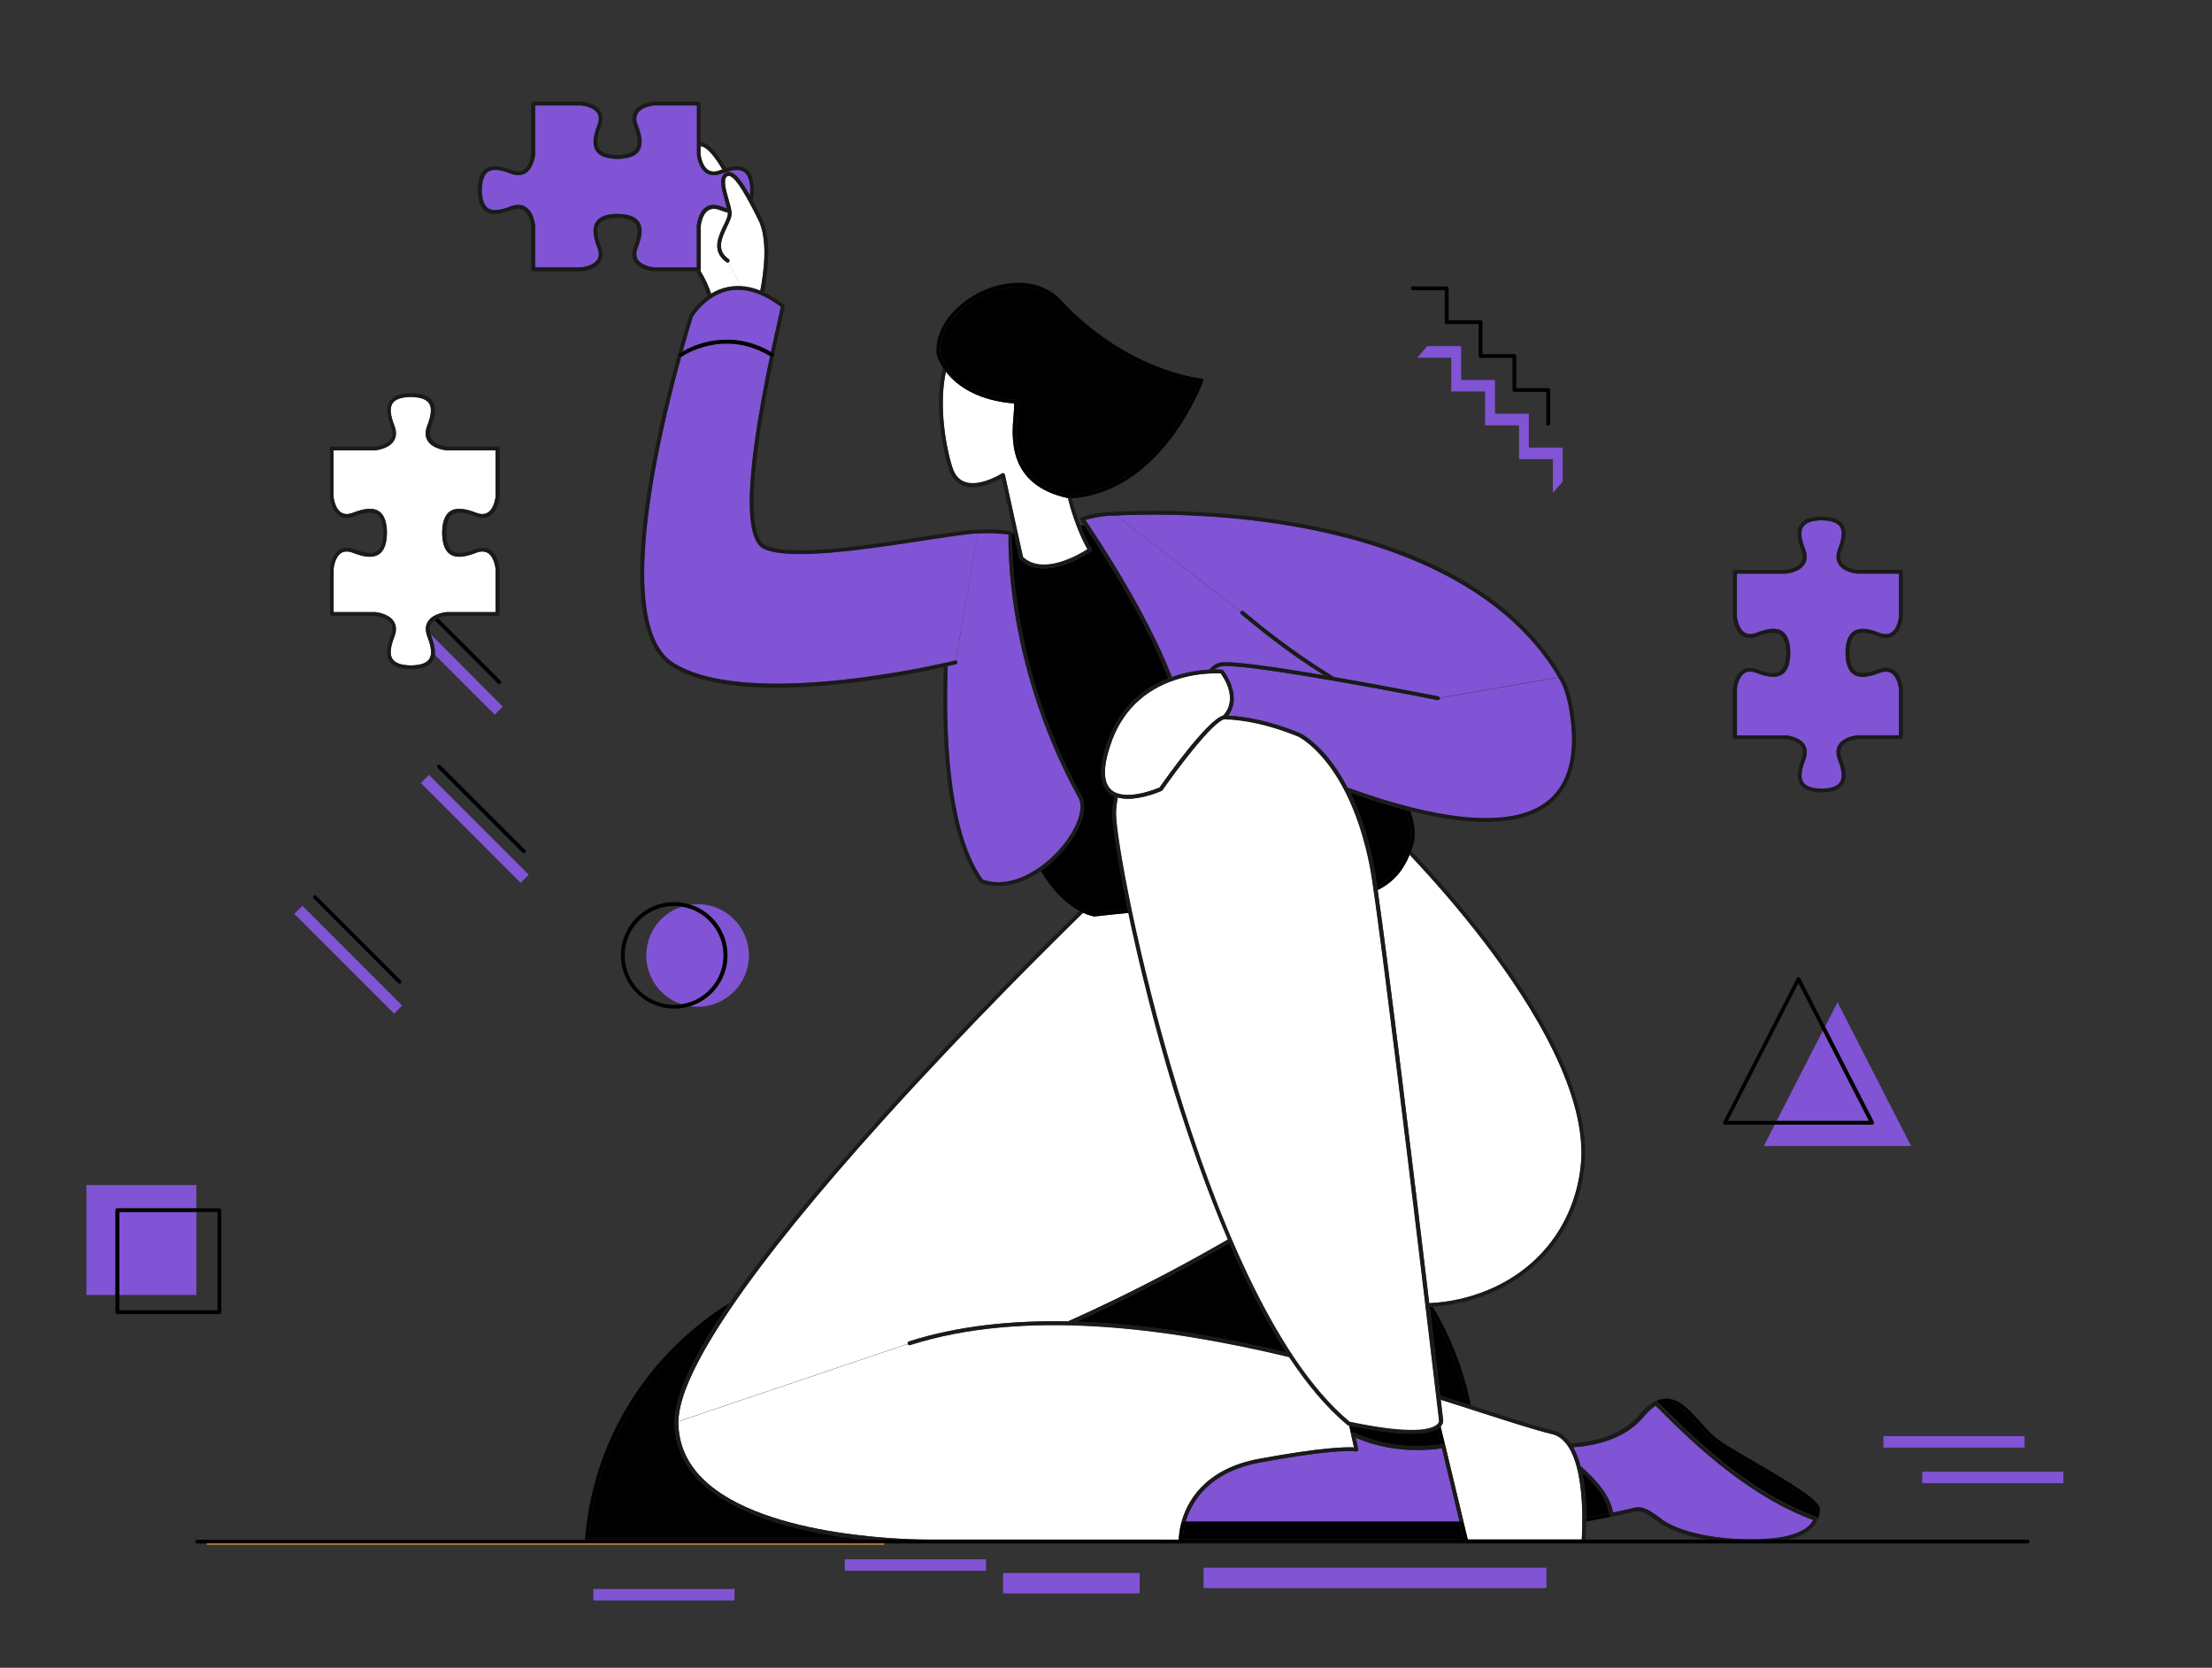 <?xml version="1.0" encoding="utf-8"?>
<!-- Generator: Adobe Illustrator 26.0.3, SVG Export Plug-In . SVG Version: 6.00 Build 0)  -->
<svg version="1.1" id="Layer_1" xmlns="http://www.w3.org/2000/svg" xmlns:xlink="http://www.w3.org/1999/xlink" x="0px" y="0px"
	 viewBox="0 0 1758.5 1325.7" style="enable-background:new 0 0 1758.5 1325.7;" xml:space="preserve">
<rect x="0" y="0" width="1758.5" height="1325.7" fill="#333333" stroke="none"/>
<style type="text/css">
	.st0{fill:none;}
	.st1{fill:#FFFFFF;}
	.st2{fill:#1A1A1A;}
	.st3{fill:#8054D4;}
	.st4{fill:#FFA64D;}
</style>
<g>
	<path class="st0" d="M1298,1202c-0.7,0.2-1.4,0.4-2.1,0.5c-3.8,0.9-8.4,1.9-14.4,3.1c0,0,0,0,0,0c-5,1-10.3,2-16,3
		c-1.5,0.3-3,0.6-4.6,0.9c-0.1,6.6-0.4,11.7-0.6,14.3h97.1c-14.6-2.5-28.2-6.8-37.6-13.2C1306.2,1199.7,1303.1,1200.6,1298,1202z"/>
	<polygon class="st0" points="1449.1,819.3 1429.7,781.5 1373.7,891 1412.4,891 	"/>
	<path class="st0" d="M542,798.3c-16.4-5.3-28.3-20.7-28.3-38.8c0-18.2,11.9-33.5,28.3-38.8c-2-0.3-4-0.5-6.1-0.5
		c-21.7,0-39.3,17.6-39.3,39.3s17.6,39.3,39.3,39.3C538,798.8,540,798.6,542,798.3z"/>
	<polygon class="st0" points="156.2,1029.4 94.8,1029.4 94.8,1041.5 172.9,1041.5 172.9,963.5 156.2,963.5 	"/>
	<path class="st1" d="M558.5,116.5c-0.6-0.2-1.1-0.3-1.5-0.2v6.1c0.1,0.8,1,9.5,6.2,12.8c2.5,1.5,5.6,1.6,9.4,0.1
		c0.6-0.2,1.1-0.4,1.7-0.6C568.5,124.6,562.7,117.9,558.5,116.5z"/>
	<path class="st1" d="M577.7,208.4c-12.3-8.5-6.5-20.5-2.4-29.2c1.8-3.8,3.6-7.5,3.4-9.8c0-0.1,0-0.2,0-0.3c-1.9-0.5-3.9-1.2-6.1-2
		c-3.8-1.5-6.9-1.4-9.4,0.1c-5.2,3.2-6.1,12-6.1,12.8v34.3c0,0.3-0.1,0.6-0.3,0.9c4,6.6,6.7,12.7,8.5,18.2c3.9-2.3,8.4-4.3,13.5-5.3
		c3.2-0.6,6.4-0.9,9.7-0.7l-9.2-18.8C578.7,208.7,578.1,208.7,577.7,208.4z"/>
	<path class="st2" d="M557,116.3c0.5,0,1,0,1.5,0.2c4.2,1.4,9.9,8.1,15.7,18.1c1-0.4,2-0.7,2.9-1c-6.1-10.8-12.5-18.3-17.6-20
		c-0.9-0.3-1.7-0.4-2.4-0.4V116.3z"/>
	<path class="st2" d="M565.2,233.4c-1.8-5.5-4.5-11.7-8.5-18.2c-0.3,0.4-0.7,0.6-1.2,0.6h-2c4.4,7,7.2,13.6,9,19.4
		C563.4,234.5,564.3,233.9,565.2,233.4z"/>
	<path class="st3" d="M576,138c1.4-1.1,2.9-1.5,4.6-1.2c4.1,0.9,8.6,6.1,15.7,18.7c0.2-1.3,0.3-2.8,0.3-4.4
		c-0.1-7.6-1.8-12.3-5-14.5c-3.5-2.4-9.3-1.9-17.8,1.4c-4.7,1.8-8.8,1.7-12.1-0.4c-6.6-4.2-7.5-14.7-7.5-15.1c0,0,0-0.1,0-0.1V83.8
		h-34.2c-0.8,0.1-9.5,1-12.8,6.2c-1.5,2.5-1.6,5.6-0.1,9.4c3.8,9.6,4.1,16.1,1.1,20.6c-2.8,4.1-8.3,6.2-17,6.3
		c-8.7-0.1-14.3-2.2-17.1-6.3c-3-4.4-2.6-11,1.1-20.6c1.5-3.8,1.4-6.9-0.1-9.4c-3.2-5.1-12-6.1-12.8-6.2h-36.7v38.6c0,0,0,0.1,0,0.1
		c0,0.4-0.9,11-7.5,15.1c-3.3,2.1-7.4,2.2-12.1,0.4c-8.5-3.3-14.3-3.8-17.8-1.4c-3.2,2.2-4.9,6.9-5,14.5c0.1,7.6,1.8,12.3,5,14.5
		c3.5,2.4,9.3,1.9,17.8-1.4c4.7-1.8,8.8-1.7,12.1,0.4c6.6,4.2,7.5,14.7,7.5,15.1c0,0,0,0.1,0,0.1v32.8h36.7c0.8-0.1,9.5-1,12.8-6.2
		c1.5-2.5,1.6-5.6,0.1-9.4c-3.7-9.6-4.1-16.2-1.1-20.6c2.8-4.1,8.3-6.2,17-6.3c0,0,0,0,0.1,0c8.7,0.1,14.2,2.2,17,6.3
		c3,4.4,2.6,11-1.1,20.6c-1.5,3.8-1.4,6.9,0.1,9.4c3.2,5.1,12,6.1,12.8,6.2H554v-32.8c0,0,0-0.1,0-0.1c0-0.4,0.9-11,7.5-15.1
		c3.3-2.1,7.4-2.2,12.1-0.4c1.6,0.6,3.1,1.1,4.5,1.6c-0.5-2.1-1.1-4.4-1.8-6.8C573.9,150.6,571.3,141.8,576,138z"/>
	<path class="st2" d="M555.5,215.7c0.5,0,0.9-0.2,1.2-0.6c0.2-0.3,0.3-0.6,0.3-0.9v-34.3c0.1-0.8,1-9.5,6.1-12.8
		c2.5-1.5,5.6-1.6,9.4-0.1c2.2,0.9,4.2,1.5,6.1,2c-0.1-1-0.3-2.1-0.6-3.3c-1.4-0.4-2.9-0.9-4.5-1.6c-4.7-1.8-8.8-1.7-12.1,0.4
		c-6.6,4.2-7.5,14.7-7.5,15.1c0,0,0,0.1,0,0.1v32.8h-34.2c-0.8-0.1-9.5-1-12.8-6.2c-1.5-2.5-1.6-5.6-0.1-9.4
		c3.8-9.6,4.1-16.1,1.1-20.6c-2.8-4.1-8.3-6.2-17-6.3c0,0,0,0-0.1,0c-8.7,0.1-14.2,2.2-17,6.3c-3,4.4-2.6,11,1.1,20.6
		c1.5,3.8,1.4,6.9-0.1,9.4c-3.2,5.2-12,6.1-12.8,6.2h-36.7v-32.8c0,0,0-0.1,0-0.1c0-0.4-0.9-11-7.5-15.1c-3.3-2.1-7.4-2.2-12.1-0.4
		c-8.5,3.3-14.3,3.8-17.8,1.4c-3.2-2.2-4.9-6.9-5-14.5c0.1-7.6,1.8-12.4,5-14.5c3.5-2.4,9.3-1.9,17.8,1.4c4.7,1.8,8.8,1.7,12.1-0.4
		c6.6-4.2,7.5-14.7,7.5-15.1c0,0,0-0.1,0-0.1V83.8h36.7c0.8,0.1,9.6,1,12.8,6.2c1.5,2.5,1.6,5.6,0.1,9.4c-3.7,9.6-4.1,16.2-1.1,20.6
		c2.8,4.1,8.3,6.2,17.1,6.3c8.7-0.2,14.2-2.2,17-6.3c3-4.4,2.6-11-1.1-20.6c-1.5-3.8-1.4-6.9,0.1-9.4c3.2-5.1,12-6.1,12.8-6.2H554
		v38.6c0,0,0,0.1,0,0.1c0,0.4,0.9,11,7.5,15.1c3.3,2.1,7.4,2.2,12.1,0.4c8.5-3.3,14.3-3.8,17.8-1.4c3.2,2.2,4.9,6.9,5,14.5
		c0,1.6-0.1,3-0.3,4.4c0.7,1.3,1.5,2.7,2.3,4.2c0.6-2.4,0.9-5.3,1-8.5c-0.1-8.7-2.2-14.2-6.3-17c-3.7-2.5-8.9-2.6-16.1-0.5
		c-0.9,0.3-1.9,0.6-2.9,1c-0.5,0.2-1.1,0.4-1.7,0.6c-3.8,1.5-6.9,1.4-9.4-0.1c-5.1-3.2-6.1-12-6.2-12.8v-6.1v-3v-31
		c0-0.8-0.7-1.5-1.5-1.5h-35.7c0,0-0.1,0-0.1,0c-0.4,0-11,0.9-15.1,7.5c-2.1,3.3-2.2,7.4-0.4,12.1c3.3,8.5,3.8,14.3,1.4,17.8
		c-2.2,3.2-6.9,4.9-14.5,5c-7.6-0.1-12.4-1.8-14.6-5c-2.4-3.5-1.9-9.3,1.4-17.8c1.8-4.7,1.7-8.8-0.4-12.1
		c-4.2-6.6-14.7-7.5-15.1-7.6c0,0-0.1,0-0.1,0h-38.3c-0.8,0-1.5,0.7-1.5,1.5v40.1c-0.1,0.8-1,9.5-6.2,12.8c-2.5,1.5-5.6,1.6-9.4,0.1
		c-9.6-3.7-16.2-4.1-20.6-1.1c-4.1,2.8-6.2,8.3-6.3,17c0.1,8.7,2.2,14.2,6.3,17c4.4,3,11,2.6,20.6-1.1c3.8-1.5,6.9-1.4,9.4,0.1
		c5.1,3.2,6.1,12,6.2,12.8v34.3c0,0.8,0.7,1.5,1.5,1.5h38.3c0,0,0.1,0,0.1,0c0.4,0,11-0.9,15.1-7.6c2.1-3.3,2.2-7.4,0.4-12.1
		c-3.3-8.5-3.8-14.3-1.4-17.8c2.2-3.2,6.9-4.9,14.5-5c7.6,0.1,12.4,1.8,14.5,5c2.4,3.5,1.9,9.3-1.4,17.8c-1.8,4.7-1.7,8.8,0.4,12.1
		c4.2,6.6,14.7,7.5,15.1,7.5c0,0,0.1,0,0.1,0h33.8H555.5z"/>
	<path class="st1" d="M602.8,174.5c-8.7-17.4-17.4-33.6-22.9-34.7c-0.8-0.2-1.4,0-2.1,0.5c-3.1,2.5-0.6,11.1,1.3,17.9
		c1.2,4,2.3,7.9,2.5,10.9c0.3,3.2-1.6,7-3.7,11.3c-4.1,8.6-8.8,18.4,1.4,25.5c0.7,0.5,0.8,1.4,0.4,2.1c-0.2,0.2-0.4,0.4-0.6,0.5
		l9.2,18.8c5.2,0.2,10.6,1.4,16.1,3.6C607.8,213.6,610.3,189.5,602.8,174.5z"/>
	<path class="st2" d="M596.2,155.5c-7.1-12.6-11.6-17.8-15.7-18.7c-1.6-0.4-3.2,0-4.6,1.2c-4.6,3.8-2.1,12.6,0.3,21.1
		c0.7,2.4,1.3,4.7,1.8,6.8c0.3,1.2,0.5,2.3,0.6,3.3c0,0.1,0,0.2,0,0.3c0.2,2.4-1.5,6-3.4,9.8c-4.2,8.7-9.9,20.7,2.4,29.2
		c0.5,0.3,1,0.3,1.5,0.1c0.2-0.1,0.4-0.3,0.6-0.5c0.5-0.7,0.3-1.6-0.4-2.1c-10.2-7.1-5.5-16.8-1.4-25.5c2.1-4.4,3.9-8.2,3.7-11.3
		c-0.2-3-1.3-6.8-2.5-10.9c-2-6.9-4.4-15.4-1.3-17.9c0.7-0.5,1.3-0.7,2.1-0.5c5.4,1.2,14.2,17.4,22.9,34.7c7.5,15,5,39.1,1.7,56.4
		c1,0.4,1.9,0.8,2.9,1.2c3.5-17.8,6.2-43-1.9-59c-2.6-5.1-4.9-9.6-7-13.5C597.7,158.2,596.9,156.8,596.2,155.5z"/>
	<path class="st4" d="M164.4,1227.8H703c0-0.3,0.1-0.7,0.1-1H164.4C164.4,1227.1,164.4,1227.4,164.4,1227.8z"/>
	<path d="M1166,1116.1c-5.6-26.8-15.6-52.1-29.1-74.9c3.4,28.8,6.3,52.7,8.1,68.3C1152.3,1111.7,1159.3,1113.9,1166,1116.1z"/>
	<path d="M1022.5,1075c-16.7-25.9-31.8-55.8-45.2-86.9c-24.9,14.4-70.1,39.5-121.4,62.5C911.7,1052.4,969.1,1062.4,1022.5,1075z"/>
	<path d="M468.2,1222.1H672c-2.4-0.3-4.7-0.7-7.1-1.1c-35-5.5-82.1-17.5-108.3-43.4c-13.5-13.3-20.3-29.3-20.3-47.3
		c0-19.5,13-48.7,38.7-87.4C515.9,1082.4,474.7,1147.3,468.2,1222.1z"/>
	<path d="M1136.6,1038.8c0.1,0.8,0.2,1.6,0.3,2.4c13.5,22.9,23.5,48.1,29.1,74.9c1.1,0.4,2.2,0.7,3.3,1.1
		c-5.6-27.8-15.8-54.3-30.3-78.5C1138.2,1038.7,1137.4,1038.7,1136.6,1038.8z"/>
	<path d="M672,1222.1H468.2c6.5-74.8,47.7-139.7,106.8-179.1c1.5-2.3,3.1-4.7,4.8-7.1c-13.3,8.2-25.9,17.8-37.6,28.7
		c-44.9,41.6-72.3,98.1-77.1,158.9c0,0.1,0,0.2,0,0.3h220.4C681.2,1223.3,676.6,1222.7,672,1222.1z"/>
	<path d="M1279.4,1202.9c0-0.1,0-0.1,0-0.2c0-0.3-0.1-0.5-0.2-0.8c-0.1-0.3-0.1-0.6-0.2-0.9c-0.1-0.3-0.1-0.5-0.2-0.8
		c-0.1-0.3-0.2-0.6-0.2-0.9c-0.1-0.3-0.2-0.5-0.2-0.8c-0.1-0.3-0.2-0.6-0.3-0.9c-0.1-0.3-0.2-0.5-0.3-0.8c-0.1-0.3-0.2-0.6-0.3-0.9
		c-0.1-0.3-0.2-0.5-0.3-0.8c-0.1-0.3-0.2-0.6-0.4-0.9c-0.1-0.2-0.2-0.5-0.3-0.7c-0.1-0.3-0.3-0.6-0.4-0.9c-0.1-0.2-0.3-0.5-0.4-0.7
		c-0.2-0.3-0.3-0.6-0.5-0.9c-0.1-0.2-0.3-0.5-0.4-0.7c-0.2-0.3-0.3-0.6-0.5-0.9c-0.1-0.2-0.3-0.5-0.4-0.7c-0.2-0.3-0.4-0.6-0.5-0.9
		c-0.2-0.2-0.3-0.5-0.5-0.7c-0.2-0.3-0.4-0.6-0.6-0.8c-0.2-0.2-0.3-0.5-0.5-0.7c-0.2-0.3-0.4-0.6-0.6-0.8c-0.2-0.2-0.3-0.5-0.5-0.7
		c-0.2-0.3-0.4-0.6-0.6-0.8c-0.2-0.2-0.4-0.5-0.5-0.7c-0.2-0.3-0.5-0.6-0.7-0.8c-0.2-0.2-0.4-0.5-0.6-0.7c-0.2-0.3-0.5-0.6-0.7-0.8
		c-0.2-0.2-0.4-0.5-0.6-0.7c-0.2-0.3-0.5-0.5-0.7-0.8c-0.2-0.2-0.4-0.4-0.6-0.7c-0.3-0.3-0.5-0.6-0.8-0.8c-0.2-0.2-0.4-0.4-0.6-0.7
		c-0.3-0.3-0.5-0.6-0.8-0.8c-0.2-0.2-0.4-0.4-0.6-0.6c-0.3-0.3-0.5-0.6-0.8-0.8c-0.2-0.2-0.4-0.4-0.6-0.6c-0.3-0.3-0.6-0.6-0.9-0.8
		c-0.2-0.2-0.4-0.4-0.6-0.6c-0.3-0.3-0.6-0.6-0.9-0.8c-0.2-0.2-0.4-0.4-0.6-0.6c-0.2-0.2-0.5-0.4-0.7-0.7c2.6,12.2,3.3,25.5,3.3,36
		c1.3-0.3,2.7-0.5,4-0.8C1270,1204.7,1274.9,1203.8,1279.4,1202.9z"/>
	<path d="M1281.4,1205.6C1281.4,1205.6,1281.4,1205.6,1281.4,1205.6C1281.4,1205.6,1281.4,1205.6,1281.4,1205.6
		c-0.4,0.1-0.8,0-1.2-0.3c-0.3-0.2-0.6-0.6-0.6-1c-0.1-0.5-0.1-0.9-0.2-1.4c-4.6,0.9-9.4,1.8-14.5,2.8c-1.3,0.2-2.6,0.5-4,0.8
		c0,1,0,2.1,0,3.1c1.5-0.3,3.1-0.6,4.6-0.9C1271.1,1207.6,1276.4,1206.6,1281.4,1205.6z"/>
	<path d="M1272.8,1187.5c0.2,0.2,0.3,0.5,0.5,0.7C1273.2,1187.9,1273,1187.7,1272.8,1187.5z"/>
	<path d="M1266.9,1179.8c0.2,0.2,0.4,0.4,0.6,0.7C1267.3,1180.3,1267.1,1180.1,1266.9,1179.8z"/>
	<path d="M1269.5,1182.9c0.2,0.2,0.4,0.5,0.5,0.7C1269.8,1183.3,1269.6,1183.1,1269.5,1182.9z"/>
	<path d="M1265.6,1178.4c0.2,0.2,0.4,0.4,0.6,0.7C1266,1178.8,1265.8,1178.6,1265.6,1178.4z"/>
	<path d="M1270.6,1184.4c0.2,0.2,0.3,0.5,0.5,0.7C1271,1184.8,1270.8,1184.6,1270.6,1184.4z"/>
	<path d="M1271.8,1185.9c0.2,0.2,0.3,0.5,0.5,0.7C1272.1,1186.4,1271.9,1186.1,1271.8,1185.9z"/>
	<path d="M1268.2,1181.3c0.2,0.2,0.4,0.4,0.6,0.7C1268.6,1181.8,1268.4,1181.6,1268.2,1181.3z"/>
	<path d="M1259.9,1172.5c0.2,0.2,0.4,0.4,0.6,0.6C1260.3,1172.9,1260.1,1172.7,1259.9,1172.5z"/>
	<path d="M1258.4,1171.1c0.2,0.2,0.4,0.4,0.6,0.6C1258.8,1171.5,1258.6,1171.3,1258.4,1171.1z"/>
	<path d="M1261.4,1174c0.2,0.2,0.4,0.4,0.6,0.6C1261.8,1174.4,1261.6,1174.2,1261.4,1174z"/>
	<path d="M1262.8,1175.4c0.2,0.2,0.4,0.4,0.6,0.6C1263.2,1175.8,1263,1175.6,1262.8,1175.4z"/>
	<path d="M1264.2,1176.9c0.2,0.2,0.4,0.4,0.6,0.7C1264.6,1177.3,1264.4,1177.1,1264.2,1176.9z"/>
	<path d="M1273.9,1189c0.1,0.2,0.3,0.5,0.4,0.7C1274.1,1189.5,1274,1189.3,1273.9,1189z"/>
	<path d="M1277.2,1195.4c0.1,0.3,0.2,0.5,0.3,0.8C1277.4,1195.9,1277.3,1195.6,1277.2,1195.4z"/>
	<path d="M1277.8,1197c0.1,0.3,0.2,0.5,0.3,0.8C1278,1197.5,1277.9,1197.3,1277.8,1197z"/>
	<path d="M1278.4,1198.6c0.1,0.3,0.2,0.5,0.2,0.8C1278.6,1199.2,1278.5,1198.9,1278.4,1198.6z"/>
	<path d="M1278.9,1200.3c0.1,0.3,0.1,0.5,0.2,0.8C1279,1200.8,1278.9,1200.5,1278.9,1200.3z"/>
	<path d="M1279.3,1202c0.1,0.3,0.1,0.5,0.2,0.8C1279.4,1202.5,1279.3,1202.2,1279.3,1202z"/>
	<path d="M1276.5,1193.8c0.1,0.2,0.2,0.5,0.3,0.7C1276.7,1194.3,1276.6,1194,1276.5,1193.8z"/>
	<path d="M1274.8,1190.6c0.1,0.2,0.3,0.5,0.4,0.7C1275.1,1191.1,1274.9,1190.8,1274.8,1190.6z"/>
	<path d="M1275.7,1192.2c0.1,0.2,0.3,0.5,0.4,0.7C1275.9,1192.7,1275.8,1192.4,1275.7,1192.2z"/>
	<path d="M1426.8,1184.8c-10.2-6.8-23.6-14.5-35.4-21.4c-11.9-6.9-22.1-12.9-27.1-16.6c-5.3-3.9-10.1-9.3-14.8-14.6
		c-9.7-10.8-18.8-21.1-30.4-16.4c0.2,0.2,0.5,0.5,0.7,0.7c0.6,0.6,1.3,1.3,1.9,1.9c0.5,0.5,0.9,0.9,1.4,1.4c0.6,0.6,1.3,1.2,1.9,1.9
		c0.5,0.5,1,1,1.4,1.4c0.6,0.6,1.2,1.2,1.9,1.8c0.5,0.5,1,1,1.5,1.5c0.6,0.6,1.2,1.2,1.9,1.8c0.5,0.5,1,1,1.6,1.5
		c0.6,0.6,1.2,1.2,1.8,1.8c0.5,0.5,1.1,1,1.6,1.5c0.6,0.6,1.2,1.2,1.8,1.8c0.5,0.5,1.1,1,1.6,1.5c0.6,0.6,1.2,1.2,1.9,1.7
		c0.6,0.5,1.1,1,1.7,1.6c0.6,0.6,1.2,1.1,1.9,1.7c0.6,0.5,1.1,1,1.7,1.6c0.6,0.6,1.2,1.1,1.9,1.7c0.6,0.5,1.2,1,1.7,1.6
		c0.6,0.6,1.3,1.1,1.9,1.7c0.6,0.5,1.2,1,1.8,1.6c0.6,0.6,1.3,1.1,1.9,1.7c0.6,0.5,1.2,1,1.8,1.6c0.6,0.5,1.3,1.1,1.9,1.6
		c0.6,0.5,1.2,1,1.9,1.6c0.6,0.5,1.3,1.1,1.9,1.6c0.6,0.5,1.3,1.1,1.9,1.6c0.6,0.5,1.2,1,1.9,1.5c0.7,0.5,1.3,1.1,2,1.6
		c0.6,0.5,1.2,1,1.8,1.5c0.7,0.5,1.4,1.1,2.1,1.6c0.6,0.5,1.2,0.9,1.8,1.4c0.7,0.6,1.5,1.1,2.2,1.7c0.6,0.4,1.2,0.9,1.7,1.3
		c0.8,0.6,1.6,1.2,2.4,1.8c0.5,0.4,1.1,0.8,1.6,1.2c1,0.7,2,1.4,3,2.1c0.3,0.2,0.7,0.5,1,0.7c1.3,0.9,2.7,1.9,4.1,2.8
		c0.3,0.2,0.7,0.5,1,0.7c1,0.7,2.1,1.4,3.1,2.1c0.5,0.3,1,0.6,1.5,1c0.9,0.6,1.8,1.1,2.7,1.7c0.5,0.3,1.1,0.7,1.7,1
		c0.8,0.5,1.7,1.1,2.5,1.6c0.6,0.4,1.2,0.7,1.7,1c0.8,0.5,1.7,1,2.5,1.5c0.6,0.3,1.2,0.7,1.8,1c0.8,0.5,1.7,0.9,2.5,1.4
		c0.6,0.3,1.2,0.7,1.9,1c0.8,0.4,1.6,0.9,2.5,1.3c0.6,0.3,1.3,0.7,1.9,1c0.8,0.4,1.6,0.9,2.5,1.3c0.6,0.3,1.3,0.6,1.9,1
		c0.8,0.4,1.6,0.8,2.5,1.2c0.7,0.3,1.3,0.6,2,0.9c0.8,0.4,1.6,0.8,2.5,1.1c0.7,0.3,1.3,0.6,2,0.9c0.8,0.4,1.6,0.7,2.5,1.1
		c0.7,0.3,1.4,0.6,2,0.8c0.8,0.3,1.7,0.7,2.5,1c0.7,0.3,1.4,0.5,2.1,0.8c0.6,0.2,1.2,0.4,1.8,0.7c0.6-1.9,0.9-3.9,0.9-6.1
		C1443.7,1198.3,1442.1,1194.9,1426.8,1184.8z"/>
	<path d="M1317.6,1114.4c0.5,0.5,1,1,1.5,1.5c11.6-4.7,20.8,5.6,30.4,16.4c4.7,5.3,9.5,10.7,14.8,14.6c5,3.7,15.3,9.6,27.1,16.6
		c11.8,6.9,25.1,14.6,35.4,21.4c15.3,10.1,16.9,13.5,16.9,14.5c0,2.2-0.3,4.2-0.9,6.1c0.5,0.2,0.9,0.4,1.4,0.5
		c0.4,0.1,0.7,0.4,0.9,0.8c0.2,0.4,0.2,0.8,0,1.2c1.1-2.6,1.7-5.5,1.7-8.6c0-6.6-22.3-20.1-53.8-38.5c-11.8-6.9-22-12.8-26.9-16.4
		c-5-3.7-9.8-9-14.4-14.1c-10.5-11.8-21.3-23.9-35.9-16.2c0,0,0,0,0,0c0,0,0,0,0,0C1316.4,1113.8,1317.1,1113.9,1317.6,1114.4z"/>
	<path d="M1387.3,1175.5c-0.3-0.2-0.7-0.5-1-0.7C1386.6,1175.1,1387,1175.3,1387.3,1175.5z"/>
	<path d="M1392.4,1179c-0.3-0.2-0.7-0.4-1-0.7C1391.7,1178.6,1392,1178.8,1392.4,1179z"/>
	<path d="M1405.5,1187.4c-0.6-0.3-1.2-0.7-1.7-1C1404.4,1186.7,1405,1187.1,1405.5,1187.4z"/>
	<path d="M1379.3,1169.7c-0.6-0.4-1.2-0.9-1.7-1.3C1378.1,1168.9,1378.7,1169.3,1379.3,1169.7z"/>
	<path d="M1335,1131.7c-0.6-0.6-1.2-1.2-1.8-1.8C1333.8,1130.5,1334.4,1131.1,1335,1131.7z"/>
	<path d="M1431.9,1201.1c-0.7-0.3-1.3-0.6-2-0.9C1430.6,1200.5,1431.2,1200.8,1431.9,1201.1z"/>
	<path d="M1383.3,1172.7c-0.5-0.4-1.1-0.8-1.6-1.2C1382.2,1171.9,1382.7,1172.3,1383.3,1172.7z"/>
	<path d="M1397,1182.1c-0.5-0.3-1-0.6-1.5-1C1396,1181.4,1396.5,1181.7,1397,1182.1z"/>
	<path d="M1324.9,1121.8c-0.6-0.6-1.3-1.3-1.9-1.9C1323.7,1120.6,1324.3,1121.2,1324.9,1121.8z"/>
	<path d="M1401.3,1184.8c-0.5-0.3-1.1-0.7-1.7-1C1400.2,1184.1,1400.7,1184.5,1401.3,1184.8z"/>
	<path d="M1409.8,1189.9c-0.6-0.3-1.2-0.7-1.8-1C1408.6,1189.2,1409.2,1189.6,1409.8,1189.9z"/>
	<path d="M1345.5,1141.5c-0.6-0.6-1.2-1.1-1.9-1.7C1344.3,1140.4,1344.9,1140.9,1345.5,1141.5z"/>
	<path d="M1321.7,1118.5c-0.6-0.6-1.3-1.3-1.9-1.9C1320.4,1117.3,1321,1117.9,1321.7,1118.5z"/>
	<path d="M1441,1204.8c-0.7-0.3-1.4-0.5-2.1-0.8C1439.6,1204.3,1440.3,1204.5,1441,1204.8z"/>
	<path d="M1331.6,1128.4c-0.6-0.6-1.2-1.2-1.9-1.8C1330.4,1127.2,1331,1127.8,1331.6,1128.4z"/>
	<path d="M1427.4,1199c-0.7-0.3-1.3-0.6-2-0.9C1426.1,1198.4,1426.8,1198.7,1427.4,1199z"/>
	<path d="M1328.2,1125.1c-0.6-0.6-1.2-1.2-1.9-1.8C1327,1123.9,1327.6,1124.5,1328.2,1125.1z"/>
	<path d="M1436.4,1203c-0.7-0.3-1.4-0.6-2-0.8C1435.1,1202.4,1435.7,1202.7,1436.4,1203z"/>
	<path d="M1360.1,1154.4c-0.6-0.5-1.3-1.1-1.9-1.6C1358.8,1153.3,1359.5,1153.9,1360.1,1154.4z"/>
	<path d="M1363.8,1157.5c-0.6-0.5-1.3-1.1-1.9-1.6C1362.6,1156.5,1363.2,1157,1363.8,1157.5z"/>
	<path d="M1342,1138.2c-0.6-0.6-1.2-1.2-1.9-1.7C1340.7,1137.1,1341.3,1137.6,1342,1138.2z"/>
	<path d="M1349.1,1144.8c-0.6-0.6-1.2-1.1-1.9-1.7C1347.8,1143.6,1348.5,1144.2,1349.1,1144.8z"/>
	<path d="M1352.7,1148c-0.6-0.6-1.3-1.1-1.9-1.7C1351.4,1146.9,1352.1,1147.4,1352.7,1148z"/>
	<path d="M1367.6,1160.7c-0.6-0.5-1.2-1-1.9-1.5C1366.4,1159.6,1367,1160.2,1367.6,1160.7z"/>
	<path d="M1356.4,1151.2c-0.6-0.5-1.3-1.1-1.9-1.7C1355.1,1150.1,1355.7,1150.7,1356.4,1151.2z"/>
	<path d="M1418.6,1194.7c-0.6-0.3-1.3-0.7-1.9-1C1417.3,1194,1417.9,1194.3,1418.6,1194.7z"/>
	<path d="M1414.2,1192.3c-0.6-0.3-1.2-0.7-1.9-1C1412.9,1191.7,1413.6,1192,1414.2,1192.3z"/>
	<path d="M1338.5,1134.9c-0.6-0.6-1.2-1.2-1.8-1.8C1337.2,1133.8,1337.8,1134.4,1338.5,1134.9z"/>
	<path d="M1375.4,1166.8c-0.6-0.5-1.2-0.9-1.8-1.4C1374.2,1165.8,1374.8,1166.3,1375.4,1166.8z"/>
	<path d="M1423,1196.9c-0.6-0.3-1.3-0.6-1.9-1C1421.7,1196.3,1422.3,1196.6,1423,1196.9z"/>
	<path d="M1371.5,1163.7c-0.6-0.5-1.2-1-1.8-1.5C1370.3,1162.8,1370.9,1163.2,1371.5,1163.7z"/>
	<path class="st3" d="M1282.4,1202.3c5.3-1,9.3-1.9,12.8-2.7c0.7-0.2,1.4-0.4,2-0.5c1.9-0.5,3.6-0.9,5.4-0.9c4.2,0,9.1,2.2,19.1,10
		c18.4,12.6,53.9,16.7,81,15.2c21.1-1.2,34.2-6.3,38.9-15c-49.3-18.3-91-56.1-125.3-90.9c-3,1.8-6.2,4.8-9.5,8.7
		c-14.6,17.6-37.7,23-56.1,24.3c2.5,4.3,4.4,9.4,5.8,14.8C1268.9,1176.3,1280,1188.6,1282.4,1202.3z"/>
	<path class="st2" d="M1250.6,1150.4c18.5-1.3,41.6-6.8,56.1-24.3c3.3-4,6.5-6.9,9.5-8.7c34.4,34.8,76.1,72.6,125.3,90.9
		c-4.8,8.8-17.8,13.8-38.9,15c-27.1,1.5-62.7-2.6-81-15.2c-9.9-7.8-14.8-10-19.1-10c-1.8,0-3.5,0.4-5.4,0.9c-0.6,0.2-1.3,0.4-2,0.5
		c-3.4,0.8-7.5,1.7-12.8,2.7c-2.4-13.8-13.5-26-26-37c0.5,1.7,0.9,3.4,1.2,5.2c0.2,0.2,0.5,0.4,0.7,0.7c0.2,0.2,0.4,0.4,0.6,0.6
		c0.3,0.3,0.6,0.6,0.9,0.8c0.2,0.2,0.4,0.4,0.6,0.6c0.3,0.3,0.6,0.6,0.9,0.8c0.2,0.2,0.4,0.4,0.6,0.6c0.3,0.3,0.6,0.6,0.8,0.8
		c0.2,0.2,0.4,0.4,0.6,0.6c0.3,0.3,0.5,0.6,0.8,0.8c0.2,0.2,0.4,0.4,0.6,0.7c0.3,0.3,0.5,0.5,0.8,0.8c0.2,0.2,0.4,0.4,0.6,0.7
		c0.2,0.3,0.5,0.5,0.7,0.8c0.2,0.2,0.4,0.4,0.6,0.7c0.2,0.3,0.5,0.6,0.7,0.8c0.2,0.2,0.4,0.4,0.6,0.7c0.2,0.3,0.5,0.6,0.7,0.8
		c0.2,0.2,0.4,0.5,0.5,0.7c0.2,0.3,0.4,0.6,0.6,0.8c0.2,0.2,0.3,0.5,0.5,0.7c0.2,0.3,0.4,0.6,0.6,0.8c0.2,0.2,0.3,0.5,0.5,0.7
		c0.2,0.3,0.4,0.6,0.6,0.8c0.2,0.2,0.3,0.5,0.5,0.7c0.2,0.3,0.4,0.6,0.5,0.9c0.1,0.2,0.3,0.5,0.4,0.7c0.2,0.3,0.3,0.6,0.5,0.9
		c0.1,0.2,0.3,0.5,0.4,0.7c0.2,0.3,0.3,0.6,0.5,0.9c0.1,0.2,0.3,0.5,0.4,0.7c0.1,0.3,0.3,0.6,0.4,0.9c0.1,0.2,0.2,0.5,0.3,0.7
		c0.1,0.3,0.3,0.6,0.4,0.9c0.1,0.3,0.2,0.5,0.3,0.8c0.1,0.3,0.2,0.6,0.3,0.9c0.1,0.3,0.2,0.5,0.3,0.8c0.1,0.3,0.2,0.6,0.3,0.9
		c0.1,0.3,0.2,0.5,0.2,0.8c0.1,0.3,0.2,0.6,0.2,0.9c0.1,0.3,0.1,0.5,0.2,0.8c0.1,0.3,0.1,0.6,0.2,0.9c0.1,0.3,0.1,0.5,0.2,0.8
		c0,0.1,0,0.1,0,0.2c0.1,0.5,0.2,0.9,0.2,1.4c0.1,0.4,0.3,0.8,0.6,1c0.3,0.2,0.8,0.3,1.2,0.3c0,0,0,0,0,0c6-1.2,10.6-2.2,14.4-3.1
		c0.8-0.2,1.5-0.4,2.1-0.5c5.1-1.4,8.2-2.2,21.9,8.6c9.4,6.4,22.9,10.7,37.6,13.2h64.2c12.5-2.9,20.2-8.1,23.4-15.8
		c0.2-0.4,0.2-0.8,0-1.2c-0.2-0.4-0.5-0.7-0.9-0.8c-0.5-0.2-0.9-0.4-1.4-0.5c-0.6-0.2-1.2-0.4-1.8-0.7c-0.7-0.3-1.4-0.5-2.1-0.8
		c-0.8-0.3-1.7-0.7-2.5-1c-0.7-0.3-1.4-0.6-2-0.8c-0.8-0.4-1.7-0.7-2.5-1.1c-0.7-0.3-1.3-0.6-2-0.9c-0.8-0.4-1.7-0.8-2.5-1.1
		c-0.7-0.3-1.3-0.6-2-0.9c-0.8-0.4-1.6-0.8-2.5-1.2c-0.6-0.3-1.3-0.6-1.9-1c-0.8-0.4-1.6-0.8-2.5-1.3c-0.6-0.3-1.3-0.7-1.9-1
		c-0.8-0.4-1.6-0.9-2.5-1.3c-0.6-0.3-1.2-0.7-1.9-1c-0.8-0.5-1.7-0.9-2.5-1.4c-0.6-0.3-1.2-0.7-1.8-1c-0.8-0.5-1.7-1-2.5-1.5
		c-0.6-0.3-1.2-0.7-1.7-1c-0.9-0.5-1.7-1-2.5-1.6c-0.5-0.3-1.1-0.7-1.7-1c-0.9-0.6-1.8-1.1-2.7-1.7c-0.5-0.3-1-0.6-1.5-1
		c-1-0.7-2.1-1.4-3.1-2.1c-0.3-0.2-0.7-0.4-1-0.7c-1.4-0.9-2.7-1.9-4.1-2.8c-0.3-0.2-0.7-0.5-1-0.7c-1-0.7-2-1.4-3-2.1
		c-0.5-0.4-1.1-0.8-1.6-1.2c-0.8-0.6-1.6-1.2-2.4-1.8c-0.6-0.4-1.2-0.9-1.7-1.3c-0.7-0.6-1.5-1.1-2.2-1.7c-0.6-0.5-1.2-0.9-1.8-1.4
		c-0.7-0.5-1.4-1.1-2.1-1.6c-0.6-0.5-1.2-1-1.8-1.5c-0.7-0.5-1.3-1.1-2-1.6c-0.6-0.5-1.2-1-1.9-1.5c-0.6-0.5-1.3-1.1-1.9-1.6
		c-0.6-0.5-1.3-1.1-1.9-1.6c-0.6-0.5-1.2-1-1.9-1.6c-0.6-0.5-1.3-1.1-1.9-1.6c-0.6-0.5-1.2-1-1.8-1.6c-0.6-0.5-1.3-1.1-1.9-1.7
		c-0.6-0.5-1.2-1-1.8-1.6c-0.6-0.6-1.3-1.1-1.9-1.7c-0.6-0.5-1.2-1-1.7-1.6c-0.6-0.6-1.2-1.1-1.9-1.7c-0.6-0.5-1.1-1-1.7-1.6
		c-0.6-0.6-1.2-1.1-1.9-1.7c-0.6-0.5-1.1-1-1.7-1.6c-0.6-0.6-1.2-1.2-1.9-1.7c-0.5-0.5-1.1-1-1.6-1.5c-0.6-0.6-1.2-1.2-1.8-1.8
		c-0.5-0.5-1.1-1-1.6-1.5c-0.6-0.6-1.2-1.2-1.8-1.8c-0.5-0.5-1-1-1.6-1.5c-0.6-0.6-1.2-1.2-1.9-1.8c-0.5-0.5-1-1-1.5-1.5
		c-0.6-0.6-1.2-1.2-1.9-1.8c-0.5-0.5-1-1-1.4-1.4c-0.6-0.6-1.3-1.3-1.9-1.9c-0.5-0.5-0.9-0.9-1.4-1.4c-0.6-0.6-1.3-1.3-1.9-1.9
		c-0.2-0.2-0.5-0.5-0.7-0.7c-0.5-0.5-1-1-1.5-1.5c-0.5-0.5-1.2-0.6-1.8-0.3c0,0,0,0,0,0c-3.7,2-7.4,5.2-11.4,10
		c-14.3,17.3-37.5,22.3-55.6,23.4C1249.4,1148.5,1250,1149.4,1250.6,1150.4z"/>
	<path class="st1" d="M1136.2,1035.9c13-0.6,25.9-3,38.4-7.3c46.2-15.7,76.8-53.7,82-101.6c6.1-56.2-38.2-127.7-76.4-177.7
		c-21.4-28-43.3-52.6-59.6-69.9c-5.4,13.2-13.5,22.2-25.4,28.1C1104,767.9,1123.7,931.3,1136.2,1035.9z"/>
	<path class="st2" d="M1120.7,679.4c16.3,17.3,38.2,41.9,59.6,69.9c38.2,50.1,82.5,121.6,76.4,177.7c-5.2,47.9-35.8,85.9-82,101.6
		c-12.5,4.3-25.4,6.7-38.4,7.3c0.1,1,0.2,1.9,0.3,2.8c0.8,0,1.7-0.1,2.5-0.1c12.5-0.8,24.8-3.2,36.5-7.1c22.6-7.7,42.2-21,56.8-38.7
		c15.2-18.3,24.6-40.9,27.2-65.4c2.7-25.3-4.2-55.6-20.5-90.1c-13-27.5-32-57.7-56.5-89.8c-21.9-28.7-44.3-53.8-60.7-71.2
		C1121.5,677.3,1121.1,678.4,1120.7,679.4z"/>
	<path class="st1" d="M721.7,1068.2C721.7,1068.2,721.7,1068.2,721.7,1068.2c-0.3-0.8,0.2-1.7,1-1.9c38.9-12.4,82-16.8,126.3-15.9
		c53.8-23.8,101.5-50.2,127.2-65.1c-16.9-39.6-31.1-80.9-42.4-117.7c-16.1-52.4-28.3-102.5-36.5-141.9c-8.7,0.8-17.7,1.7-27.1,2.8
		c-0.1,0-0.1,0-0.2,0c-0.1,0-0.2,0-0.3,0c-2.9-0.7-5.8-1.6-8.7-2.9c-21.1,20.6-89.8,88.3-157.7,163.5
		c-106.8,118.3-163.4,201.5-163.9,240.7L721.7,1068.2z"/>
	<path class="st2" d="M855.9,1050.6c51.3-23,96.5-48.1,121.4-62.5c-0.4-0.9-0.8-1.9-1.2-2.8c-25.7,14.9-73.5,41.3-127.2,65.1
		C851.2,1050.5,853.5,1050.5,855.9,1050.6z"/>
	<path class="st2" d="M575,1043c-25.7,38.7-38.7,67.9-38.7,87.4c0-0.8,0.7-1.5,1.5-1.5c0.7,0,1.2,0.4,1.4,1l0.1,0
		c0.5-39.2,57.1-122.4,163.9-240.7c67.9-75.2,136.6-143,157.7-163.5c-1-0.4-1.9-0.9-2.9-1.4c-22,21.5-89.9,88.5-157.1,162.9
		c-31.1,34.5-57.9,65.7-80.2,93.8c-15.9,20-29.6,38.3-41,55C578.2,1038.3,576.6,1040.7,575,1043z"/>
	<path class="st1" d="M1233,1139.7c-12.8-3.1-31.9-9.2-56-17c-9.8-3.1-20.4-6.5-31.6-10.1c1.1,9.6,1.8,15.4,1.9,16
		c0.1,0.5,0.3,2.9-2,5.3l3.7,15.2l14.7,61.4l3.2,13.2l90.6,0C1258.1,1213.2,1261.6,1145.3,1233,1139.7z"/>
	<path class="st1" d="M539.3,1130.4c0,17.2,6.5,32.4,19.4,45.1c49,48.6,175,48.2,176.3,48.3l202.1,0c0.1-2.2,0.4-7.1,2-13.2
		c4.1-15.6,17.5-42.9,62-51c50.8-9.3,69.5-9.4,75.3-9l-2.2-9.9l-1.7-7.4c-0.2,0-0.4-0.1-0.6-0.1c-0.2-0.1-0.5-0.2-0.6-0.3
		c-16.6-13.7-32.1-32.4-46.5-54.1c-98.3-23.5-211.1-38.3-301.3-9.5c-0.8,0.3-1.6-0.2-1.9-0.9l-182.3,61.6l-0.1,0
		C539.3,1130,539.3,1130.2,539.3,1130.4z"/>
	<path class="st2" d="M734.7,1226.8h-0.2C734.6,1226.8,734.7,1226.8,734.7,1226.8z"/>
	<path class="st2" d="M1022.5,1075c-53.3-12.6-110.8-22.6-166.6-24.4c-2.3-0.1-4.6-0.1-7-0.2c-44.3-0.9-87.3,3.5-126.3,15.9
		c-0.8,0.3-1.2,1.1-1,1.9c0,0,0,0,0,0c0.3,0.8,1.1,1.2,1.9,0.9c90.2-28.8,203-14.1,301.3,9.5
		C1024.1,1077.4,1023.3,1076.2,1022.5,1075z"/>
	<path class="st2" d="M1166,1116.1c-6.7-2.2-13.7-4.4-21-6.7c0.1,1.1,0.3,2.2,0.4,3.3c11.2,3.5,21.8,6.9,31.6,10.1
		c24.1,7.7,43.2,13.9,56,17c28.7,5.6,25.1,73.5,24.4,84.1h3c0.2-2.5,0.5-7.7,0.6-14.3c0-1,0-2,0-3.1c0-10.5-0.7-23.8-3.3-36
		c-0.4-1.7-0.8-3.5-1.2-5.2c-1.5-5.4-3.4-10.5-5.8-14.8c-0.6-1-1.2-2-1.8-2.9c-3.8-5.6-8.8-9.5-15.2-10.8
		c-12.7-3-31.7-9.2-55.7-16.9c-2.8-0.9-5.6-1.8-8.5-2.7C1168.2,1116.8,1167.1,1116.4,1166,1116.1z"/>
	<path class="st2" d="M735,1223.8c-1.3,0-127.3,0.4-176.3-48.3c-12.9-12.8-19.4-28-19.4-45.1c0-0.2,0-0.3-0.1-0.5
		c-0.2-0.6-0.8-1-1.4-1c-0.8,0-1.5,0.7-1.5,1.5c0,18,6.8,33.9,20.3,47.3c26.1,25.9,73.3,37.9,108.3,43.4c2.4,0.4,4.8,0.7,7.1,1.1
		c4.6,0.6,9.1,1.2,13.5,1.7h251.7c0,0,0,0,0,0L735,1223.8z"/>
	<polygon class="st2" points="1166.8,1223.8 1166.8,1223.8 1257.3,1223.8 	"/>
	<rect x="956.8" y="1246.2" class="st3" width="272.6" height="16.2"/>
	<rect x="797.4" y="1250.4" class="st3" width="108.6" height="16.2"/>
	<path class="st3" d="M345.5,520.3l47.8,47.8l6.4-6.4L342.2,504c0.1,0.3,0.2,0.7,0.4,1C345,511.4,346,516.3,345.5,520.3z"/>
	<rect x="471.7" y="1263.1" class="st3" width="112.2" height="9.1"/>
	<rect x="671.6" y="1239.5" class="st3" width="112.2" height="9.1"/>
	<rect x="1528.1" y="1169.9" class="st3" width="112.2" height="9.1"/>
	<rect x="1497.3" y="1141.6" class="st3" width="112.2" height="9.1"/>
	
		<rect x="373" y="602.8" transform="matrix(0.707 -0.707 0.707 0.707 -355.3 459.956)" class="st3" width="9.1" height="112.2"/>
	
		<rect x="272.4" y="706.8" transform="matrix(0.707 -0.707 0.707 0.707 -458.342 419.297)" class="st3" width="9.1" height="112.2"/>
	<polygon class="st3" points="1215.4,328.9 1188.5,328.9 1188.5,302 1161.6,302 1161.6,275.1 1134.7,275.1 1126.8,284.3 
		1153.7,284.3 1153.7,311.2 1180.6,311.2 1180.6,338.1 1207.6,338.1 1207.6,365 1234.5,365 1234.5,391.9 1242.3,382.8 1242.3,355.8 
		1215.4,355.8 	"/>
	<path class="st3" d="M1489.6,893.3c-0.3,0.4-0.8,0.7-1.3,0.7h-77.4l-8.7,17h117.1l-58.5-114.3l-9.9,19.3l38.8,75.8
		C1489.9,892.3,1489.8,892.9,1489.6,893.3z"/>
	<polygon class="st3" points="1485.8,891 1449.1,819.3 1412.4,891 	"/>
	<path class="st3" d="M93.3,960.5h62.8v-18.5H68.7v87.4h23.1V962C91.8,961.2,92.5,960.5,93.3,960.5z"/>
	<rect x="94.8" y="963.5" class="st3" width="61.3" height="65.9"/>
	<path d="M1123.2,230.7h25.4v25.4c0,0.8,0.7,1.5,1.5,1.5h25.4V283c0,0.8,0.7,1.5,1.5,1.5l25.4,0V310c0,0.8,0.7,1.5,1.5,1.5h25.4
		v25.4c0,0.8,0.7,1.5,1.5,1.5s1.5-0.7,1.5-1.5V310c0-0.8-0.7-1.5-1.5-1.5h-25.4V283c0-0.8-0.7-1.5-1.5-1.5l-25.4,0v-25.4
		c0-0.8-0.7-1.5-1.5-1.5h-25.4v-25.4c0-0.8-0.7-1.5-1.5-1.5h-26.9c-0.8,0-1.5,0.7-1.5,1.5S1122.4,230.7,1123.2,230.7z"/>
	<path d="M175.9,1043v-81c0-0.8-0.7-1.5-1.5-1.5h-18.2H93.3c-0.8,0-1.5,0.7-1.5,1.5v67.4v13.7c0,0.8,0.7,1.5,1.5,1.5h81
		C175.2,1044.5,175.9,1043.9,175.9,1043z M172.9,1041.5h-78v-12.2v-65.9h61.3h16.7V1041.5z"/>
	<path d="M1371.2,894h39.6h77.4c0.5,0,1-0.3,1.3-0.7c0.3-0.4,0.3-1,0.1-1.5l-38.8-75.8l-19.7-38.5c-0.3-0.5-0.8-0.8-1.3-0.8
		s-1.1,0.3-1.3,0.8l-58.5,114.3c-0.2,0.5-0.2,1,0.1,1.5C1370.2,893.8,1370.7,894,1371.2,894z M1429.7,781.5l19.4,37.8l36.7,71.7
		h-73.4h-38.7L1429.7,781.5z"/>
	<path d="M316.5,781.5c0.3,0.3,0.7,0.4,1.1,0.4s0.8-0.1,1.1-0.4c0.6-0.6,0.6-1.5,0-2.1l-67.3-67.3c-0.6-0.6-1.5-0.6-2.1,0
		s-0.6,1.5,0,2.1L316.5,781.5z"/>
	<path d="M395.8,543.3c0.3,0.3,0.7,0.4,1.1,0.4s0.8-0.1,1.1-0.4c0.6-0.6,0.6-1.5,0-2.1l-49.8-49.8c-0.9,0.4-1.9,0.9-2.7,1.5
		L395.8,543.3z"/>
	<path d="M350.1,608.3c-0.6-0.6-1.5-0.6-2.1,0c-0.6,0.6-0.6,1.5,0,2.1l67.3,67.3c0.3,0.3,0.7,0.4,1.1,0.4s0.8-0.1,1.1-0.4
		c0.6-0.6,0.6-1.5,0-2.1L350.1,608.3z"/>
	<path class="st3" d="M513.8,759.5c0,18.2,11.9,33.6,28.3,38.8c18.8-2.9,33.2-19.2,33.2-38.8c0-19.6-14.4-35.9-33.2-38.8
		C525.6,725.9,513.8,741.3,513.8,759.5z"/>
	<path class="st3" d="M578.3,759.5c0,18.9-12.5,35-29.7,40.4c1.9,0.3,3.9,0.4,6,0.4c22.5,0,40.8-18.3,40.8-40.8
		c0-22.5-18.3-40.8-40.8-40.8c-2,0-4,0.2-6,0.4C565.8,724.5,578.3,740.5,578.3,759.5z"/>
	<path d="M548.6,799.8c17.2-5.4,29.7-21.5,29.7-40.4c0-18.9-12.5-35-29.7-40.4c-4-1.3-8.3-1.9-12.7-1.9c-23.3,0-42.3,19-42.3,42.3
		s19,42.3,42.3,42.3C540.4,801.8,544.6,801.1,548.6,799.8z M496.6,759.5c0-21.7,17.6-39.3,39.3-39.3c2.1,0,4.1,0.2,6.1,0.5
		c18.8,2.9,33.2,19.2,33.2,38.8c0,19.6-14.4,35.9-33.2,38.8c-2,0.3-4,0.5-6.1,0.5C514.3,798.8,496.6,781.1,496.6,759.5z"/>
	<path d="M1092,687.2c0.7,3.3,1.6,9.2,2.8,17.1c12.7-6.6,20.9-17.1,25.9-34.2c2.1-7.3,0.8-16.2-3.1-26.3
		c-13.8-3.6-28.5-8.2-44.1-13.8C1080.4,644.4,1087.2,663.1,1092,687.2z"/>
	<path d="M884.4,646.7c0-4.3,0.5-8.9,1.5-13.7c-1.6-0.7-3.2-1.7-4.5-2.9c-7.4-6.6-7.8-19.7-1.5-38.9c10.2-30.6,31.3-45.1,48.9-52
		c-18.2-47.2-52.3-100-64.9-118.7c-1.2,0-2.5,0.1-3.8,0.2c4.1,9.9,7.5,15.4,7.6,15.5c0.4,0.7,0.3,1.6-0.4,2
		c-1.1,0.8-19.8,13.7-37.5,13.7c-6.9,0-13.6-1.9-19.1-7.3c-0.2-0.2-0.4-0.5-0.4-0.8l-3.8-17.2c-0.6,0.1-1.3,0.3-1.9,0.4
		c-0.2,18.4,1.9,108.6,54.7,204.7c5.8,9.1,1.2,25.6-12,41.9c-5,6.2-11,12.1-17.6,17c11.9,19.6,25.4,31.4,40.3,34.9
		c9.1-1.1,18-2,26.5-2.7C888.5,683.7,884.4,655.5,884.4,646.7z"/>
	<path d="M861,725.6c2.8,1.3,5.7,2.2,8.7,2.9c0.1,0,0.2,0,0.3,0c0.1,0,0.1,0,0.2,0c9.3-1.1,18.3-2,27.1-2.8c-0.2-1-0.4-2-0.6-3
		c-8.5,0.8-17.4,1.7-26.5,2.7c-14.8-3.5-28.3-15.3-40.3-34.9c-0.8,0.6-1.7,1.2-2.5,1.8c9.3,15.3,19.6,25.9,30.8,31.7
		C859.1,724.7,860,725.2,861,725.6z"/>
	<path d="M1117.6,643.9c4,10.1,5.3,19,3.1,26.3c-5,17.1-13.3,27.6-25.9,34.2c0.1,1,0.3,2.1,0.5,3.1c12-6,20-14.9,25.4-28.1
		c0.4-1,0.8-2,1.2-3.1c0.6-1.7,1.2-3.4,1.7-5.3c2.1-7.2,1.3-15.9-2.5-26.2C1119.9,644.5,1118.8,644.2,1117.6,643.9z"/>
	<path d="M860.2,420.6c1.3-0.1,2.5-0.1,3.8-0.2c-0.7-1.1-1.4-2-1.9-2.9c-1,0-2,0.1-3,0.1C859.4,418.7,859.8,419.7,860.2,420.6z"/>
	<path d="M804.7,427.1c0.6-0.1,1.3-0.3,1.9-0.4l-0.7-3c-0.4,0.1-0.8,0.2-1.2,0.3C804.7,424.4,804.7,425.5,804.7,427.1z"/>
	<path class="st1" d="M805.8,329.8c0.3-3.8,0.6-7.3,0.3-9.1c-27.4-2.3-42.6-12.7-50.6-21.1c-1.3-1.4-2.5-2.8-3.5-4.2
		c-5.7,26-0.4,58.9,5.3,76.4c1.9,5.8,5.2,9.6,9.8,11.2c12,4.3,29.3-6.6,29.5-6.8c0.4-0.3,0.9-0.3,1.4-0.1c0.5,0.2,0.8,0.6,0.9,1.1
		l14.4,65.5c16.2,15,45.2-2.3,51.3-6.3c-2.4-4.2-10-18.5-15.5-40.4C800.9,385.6,804.2,348,805.8,329.8z"/>
	<path class="st2" d="M806.6,426.7l3.8,17.2c0.1,0.3,0.2,0.6,0.4,0.8c5.5,5.3,12.2,7.3,19.1,7.3c17.7,0,36.4-12.9,37.5-13.7
		c0.7-0.5,0.8-1.4,0.4-2c-0.1-0.1-3.5-5.6-7.6-15.5c-0.4-0.9-0.8-1.9-1.2-2.9c-2.3-5.9-4.8-13.1-6.9-21.5c-0.6,0-1.2,0.1-1.8,0.1
		c0,0,0,0-0.1,0c-0.1,0-0.2,0-0.3,0c-0.3-0.1-0.6-0.1-0.9-0.2c5.5,21.9,13.1,36.2,15.5,40.4c-6.1,4-35.1,21.3-51.3,6.3l-14.4-65.5
		c-0.1-0.5-0.4-0.9-0.9-1.1c-0.5-0.2-1-0.1-1.4,0.1c-0.2,0.1-17.5,11-29.5,6.8c-4.6-1.6-7.9-5.4-9.8-11.2
		c-5.7-17.6-11-50.4-5.3-76.4c-0.9-1.1-1.7-2.2-2.3-3.3c-1.5,6.1-2.5,12.9-2.9,20.3c-1.2,21.8,3,46,7.7,60.3
		c2.2,6.7,6.1,11.1,11.6,13.1c11.1,4,25.3-3.1,30.3-6l9.6,43.7L806.6,426.7z"/>
	<path d="M1611.8,1223.8h-190.2h-64.2h-97.1h-3h-90.6l0.2,1c0.1,0.4,0,0.9-0.3,1.3c-0.3,0.4-0.7,0.6-1.2,0.6H938.7
		c-0.8,0-1.5-0.6-1.5-1.4c0-0.1,0-0.5,0-1.4H685.5H465.1H164.7h-7.9c-0.8,0-1.5,0.7-1.5,1.5s0.7,1.5,1.5,1.5h7.7h538.7h31.4h0.2
		h877.1c0.8,0,1.5-0.7,1.5-1.5S1612.7,1223.8,1611.8,1223.8z"/>
	<path class="st3" d="M759.9,525c0.6,0.1,1.1,0.5,1.2,1.1c0.2,0.8-0.3,1.6-1.1,1.8c-0.1,0-2.4,0.6-6.6,1.5
		c-0.1,4.1-0.3,8.2-0.3,12.3c-1,52.5,3,122.3,28.1,157.4c22.5,8,48.3-8,64-27.5c12.1-15.1,16.8-30.5,11.7-38.4c0,0,0-0.1-0.1-0.1
		c-31-56.4-44.3-110.4-50-145.8c-5.4-33.3-5.2-56.8-5.1-62.6c-5.8-0.7-16.1-1.5-24.5-0.7L759.9,525z"/>
	<path class="st2" d="M829.8,690.7c6.6-4.9,12.6-10.8,17.6-17c13.1-16.3,17.8-32.8,12-41.9c-52.8-96-54.9-186.3-54.7-204.7
		c0-1.6,0-2.7,0.1-3.1c0-0.2,0-0.3,0-0.3c0-0.8-0.5-1.5-1.3-1.6c-2.1-0.3-14.4-1.9-25.2-1c0.4,0.2,0.7,0.7,0.8,1.2
		c0,0.8-0.6,1.5-1.4,1.6c-0.1,0-0.2,0-0.3,0l-0.1,0.3c8.3-0.8,18.7,0,24.5,0.7c-0.1,5.8-0.3,29.3,5.1,62.6
		c5.7,35.4,19,89.4,50,145.8c0,0,0,0.1,0.1,0.1c5.1,7.9,0.4,23.3-11.7,38.4c-15.7,19.5-41.5,35.5-64,27.5
		C756,664.1,752,594.3,753,541.8c0.1-4.1,0.2-8.3,0.3-12.3c-0.9,0.2-1.9,0.4-3,0.7c-0.1,3.8-0.2,7.7-0.3,11.6
		c-1,53.1,3.1,123.9,29,159.6c0.2,0.2,0.4,0.4,0.7,0.5c4.5,1.7,9.2,2.4,13.9,2.4c11.6,0,23.3-4.7,33.8-11.9
		C828.1,691.9,829,691.3,829.8,690.7z"/>
	<path class="st3" d="M961.4,532.3c2.2-2.6,4.8-4.5,7.8-5.4c7.7-2.1,45.1,3.3,83.3,9.9c-30.8-19.4-53-37.8-65.9-48.5
		c-0.6-0.5-0.7-1.4-0.2-2.1l-98.5-76.2c-9.8-0.6-20.8,2.2-25.1,3.4c7.4,10.8,48.1,71.2,68.8,124.8c0.7-0.3,1.5-0.5,2.2-0.8
		C944.6,533.9,954.5,532.6,961.4,532.3z"/>
	<path class="st2" d="M863.9,420.4c12.5,18.7,46.6,71.5,64.9,118.7c0.9-0.4,1.9-0.7,2.8-1c-20.7-53.5-61.4-113.9-68.8-124.8
		c4.4-1.2,15.3-4,25.1-3.4l-0.2-0.2c-1,0.1-1.6,0.1-1.7,0.1c-0.8,0-1.5-0.6-1.6-1.4c-0.1-0.8,0.6-1.5,1.4-1.6c0,0,0,0,0,0
		c-12.4-0.2-25.2,4-25.9,4.3c-0.4,0.1-0.8,0.5-1,1c-0.1,0.5-0.1,0.9,0.2,1.3c0.1,0.1,1.1,1.6,2.8,4.2
		C862.6,418.4,863.2,419.4,863.9,420.4z"/>
	<path class="st3" d="M986.4,486.1c0.5-0.6,1.5-0.7,2.1-0.2c13.7,11.4,37.9,31.5,71.8,52.2c40.6,7.1,79.8,14.8,83,15.4
		c0.6,0.1,1.1,0.6,1.2,1.2l94.4-16.4c0,0,0,0,0,0c-45-76.2-138-107.1-208.3-119.6c-70.1-12.5-132.2-9.6-143-9l0.2,0.2L986.4,486.1
		C986.4,486.2,986.4,486.1,986.4,486.1z"/>
	<path class="st2" d="M884.4,408.5c0.1,0.8,0.8,1.4,1.6,1.4c0.1,0,0.6,0,1.7-0.1c10.9-0.6,72.9-3.5,143,9
		c70.3,12.5,163.3,43.4,208.3,119.6c-0.1-0.6,0.1-1.1,0.6-1.5c0.7-0.5,1.6-0.3,2.1,0.4c0.5,0.7,0.9,1.4,1.3,2.2
		c-0.2-0.4-0.4-0.7-0.6-1.1c-20-34.6-51.2-63.1-92.8-84.6c-33.2-17.2-73.1-30-118.5-38c-76.8-13.6-143.9-9-145.4-8.9c0,0,0,0,0,0
		C884.9,406.9,884.3,407.6,884.4,408.5z"/>
	<path class="st2" d="M1060.4,538.1c-33.9-20.7-58.1-40.8-71.8-52.2c-0.6-0.5-1.6-0.4-2.1,0.2c0,0,0,0,0,0c-0.5,0.6-0.4,1.6,0.2,2.1
		c12.9,10.7,35,29.1,65.9,48.5C1055.1,537.2,1057.8,537.7,1060.4,538.1z"/>
	<path class="st3" d="M1144.6,555.3c-0.2,0.8-1,1.3-1.8,1.2c-54.2-10.7-160.2-30.2-172.8-26.7c-1.6,0.4-3,1.2-4.3,2.3
		c3.4,0,5.5,0.1,5.7,0.2c0.4,0,0.8,0.2,1,0.6c0.2,0.2,15.7,20.1,3.9,35.9c15.9,0.8,34.7,4.8,56.8,13.7c0.5,0.2,10.7,4.9,23.2,20.2
		c4.6,5.7,9.9,13.4,15.2,23.5c71.9,26.1,124.6,31.2,152.8,14.7c16.9-9.9,25.5-27.8,25.5-53.2c0-10.7-2.6-36.7-10.6-48.6
		c-0.1-0.2-0.2-0.4-0.2-0.6l-94.4,16.4C1144.6,555,1144.6,555.2,1144.6,555.3z"/>
	<path class="st2" d="M1239.6,536.9c-0.5,0.3-0.7,0.9-0.6,1.5c0,0,0,0,0,0c0,0.2,0.1,0.4,0.2,0.6c8.1,12,10.7,38,10.6,48.6
		c0,25.4-8.6,43.3-25.5,53.2c-28.2,16.5-80.9,11.4-152.8-14.7c0.7,1.3,1.3,2.6,2,3.9c15.6,5.6,30.3,10.2,44.1,13.8
		c1.2,0.3,2.3,0.6,3.5,0.9c10.6,2.7,20.6,4.7,29.9,6.2c10.9,1.7,20.9,2.5,30.1,2.5c18.4,0,33.4-3.3,44.7-10
		c17.9-10.5,27-29.3,27-55.8c0-8.3-1.8-33.9-9.8-48.1c-0.4-0.8-0.9-1.5-1.3-2.2C1241.2,536.6,1240.3,536.4,1239.6,536.9z"/>
	<path class="st2" d="M1142.8,556.5c0.8,0.2,1.6-0.4,1.8-1.2c0-0.2,0-0.4,0-0.5c-0.1-0.6-0.6-1.1-1.2-1.2c-3.2-0.6-42.5-8.4-83-15.4
		c-2.6-0.5-5.2-0.9-7.9-1.4c-38.2-6.5-75.5-12-83.3-9.9c-3,0.8-5.6,2.8-7.8,5.4c1.6-0.1,3-0.1,4.3-0.1c1.3-1.1,2.8-1.9,4.3-2.3
		C982.7,526.4,1088.6,545.8,1142.8,556.5z"/>
	<path class="st3" d="M612.8,279.9c2.2-10.4,4.2-19.3,5.7-25.9c1-4.7,1.8-8.3,2.2-10.2c-14.6-11.1-28.5-15.4-41.4-12.8
		c-17.7,3.5-27.6,19.2-28.6,20.8c-0.5,1.5-3.7,11.8-8.2,27.8C550.8,274.8,579.9,260.7,612.8,279.9z"/>
	<path class="st3" d="M734.2,429.5c-44.5,6.8-105.5,16.2-126.6,6.8c-11.9-5.3-14.5-31.8-8.1-81.2c3.3-24.9,8.3-51.2,12.7-72.1
		c-37.5-22.5-69.8,0.2-70.2,0.5c-0.2,0.1-0.4,0.2-0.6,0.3c-18.2,66.3-52.7,214.3-5.8,243.3c61,37.8,222-1.6,223.6-2
		c0.2-0.1,0.4-0.1,0.6,0l17.4-100.9l0.1-0.3C768.7,424.2,752.7,426.7,734.2,429.5z"/>
	<path class="st2" d="M753.4,529.5c4.2-0.9,6.5-1.5,6.6-1.5c0.8-0.2,1.3-1,1.1-1.8c-0.1-0.6-0.6-1-1.2-1.1c-0.2,0-0.4,0-0.6,0
		c-1.6,0.4-162.6,39.8-223.6,2c-46.9-29.1-12.5-177.1,5.8-243.3c-0.6,0.1-1.1-0.1-1.5-0.6c-0.5-0.7-0.3-1.6,0.3-2.1
		c0.1,0,0.9-0.6,2.3-1.4c4.5-16,7.7-26.4,8.2-27.8c1-1.6,10.9-17.3,28.6-20.8c12.8-2.5,26.7,1.8,41.4,12.8
		c-0.4,1.9-1.2,5.5-2.2,10.2c-1.5,6.6-3.5,15.5-5.7,25.9c0.6,0.4,1.2,0.7,1.8,1.1c0.7,0.4,0.9,1.4,0.5,2.1c-0.3,0.5-0.8,0.7-1.3,0.7
		c-0.3,0-0.5-0.1-0.8-0.2c-0.3-0.2-0.6-0.4-0.9-0.5c-4.4,21-9.4,47.2-12.7,72.1c-6.5,49.3-3.8,75.9,8.1,81.2
		c21.2,9.4,82.1,0,126.6-6.8c18.5-2.8,34.5-5.3,43.1-5.7c0.1,0,0.2,0,0.3,0c0.8,0,1.5-0.7,1.4-1.6c0-0.5-0.3-1-0.8-1.2
		c-0.2-0.1-0.5-0.2-0.8-0.2c-8.6,0.3-24.9,2.8-43.7,5.7c-44.1,6.8-104.6,16.1-124.9,7c-7.1-3.2-14-19.3-6.3-78
		c5.1-38.6,14.4-80.7,18.9-100.9c1.3-5.8,2.2-9.7,2.4-11.2c0.1-0.5-0.1-1.1-0.6-1.4c-5.4-4.2-10.7-7.4-15.9-9.8
		c-1-0.4-1.9-0.9-2.9-1.2c-5.5-2.2-10.8-3.4-16.1-3.6c-3.3-0.1-6.5,0.1-9.7,0.7c-5.2,1-9.7,3-13.5,5.3c-0.9,0.6-1.8,1.1-2.6,1.7
		c-9.3,6.5-14.2,14.8-14.4,15.3c-0.1,0.1-0.1,0.2-0.1,0.3c-0.2,0.6-19.4,60.5-30.7,124.3c-15.3,86.2-9.6,138.3,16.8,154.6
		c18.2,11.3,46.1,16.9,83.2,16.9c16.1,0,33.9-1.1,53.4-3.2c34.1-3.7,64.7-9.9,79.6-13.2C751.4,530,752.4,529.7,753.4,529.5z"/>
	<path d="M807.4,317.8c0.5,0,1,0.4,1.2,0.8c1,2.1,0.7,5.8,0.2,11.5c-1.6,18.7-4.7,53.4,41.6,63.2c36.8-1.8,63-26.4,78.4-46.8
		c14.1-18.6,22.1-37.1,24.4-42.7c-10.8-1.5-63.8-11.3-112-63c-15.6-16.7-39.6-14.8-56.9-7.5c-19,8.1-37.8,25.8-36.8,47.3
		C748,282.7,757.4,314.1,807.4,317.8z"/>
	<path d="M752,295.4c1,1.4,2.2,2.7,3.5,4.2c8,8.4,23.2,18.9,50.6,21.1c0.3,1.8,0,5.4-0.3,9.1c-1.6,18.1-4.9,55.7,43.2,66.2
		c0.3,0.1,0.6,0.1,0.9,0.2c0.1,0,0.2,0,0.3,0c0,0,0,0,0.1,0c0.6,0,1.2-0.1,1.8-0.1c29.5-2,56.7-18.5,79-47.9
		c17.1-22.6,25.4-45.1,25.5-45.3c0.2-0.4,0.1-0.9-0.1-1.3c-0.3-0.4-0.7-0.6-1.1-0.7c-0.6,0-59.1-5.6-112-62.3
		c-16.6-17.8-42.1-15.9-60.3-8.2c-20.1,8.5-39.8,27.4-38.6,50.4c0,0.1,0,0.2,0,0.3c0.1,0.3,1.2,4.9,5.1,11
		C750.3,293.2,751.1,294.3,752,295.4z M784.2,233.3c17.3-7.3,41.3-9.2,56.9,7.5c48.2,51.7,101.2,61.5,112,63
		c-2.3,5.7-10.3,24.2-24.4,42.7c-15.4,20.4-41.6,45-78.4,46.8c-46.3-9.8-43.2-44.5-41.6-63.2c0.5-5.7,0.8-9.4-0.2-11.5
		c-0.2-0.5-0.7-0.8-1.2-0.8c-50-3.7-59.3-35.1-59.9-37.2C746.4,259.1,765.1,241.3,784.2,233.3z"/>
	<path d="M1078.9,1140c0.6,0.2,1.1,0.5,1.7,0.7c0.8,0.3,1.6,0.6,2.3,0.9c0.6,0.2,1.1,0.4,1.7,0.6c0.8,0.3,1.6,0.6,2.4,0.8
		c0.6,0.2,1.1,0.4,1.7,0.6c0.8,0.3,1.7,0.5,2.6,0.8c0.5,0.2,1.1,0.3,1.6,0.5c1,0.3,2,0.5,3,0.8c0.4,0.1,0.9,0.2,1.3,0.3
		c1.4,0.3,2.8,0.7,4.3,1c0.7,0.1,1.3,0.2,2,0.4c0.8,0.1,1.6,0.3,2.3,0.4c0.7,0.1,1.5,0.2,2.2,0.3c0.7,0.1,1.4,0.2,2.2,0.3
		c0.8,0.1,1.5,0.2,2.3,0.3c0.7,0.1,1.4,0.2,2.1,0.2c0.8,0.1,1.6,0.1,2.4,0.2c0.7,0.1,1.4,0.1,2.1,0.2c0.8,0,1.6,0.1,2.4,0.1
		c0.7,0,1.4,0.1,2.1,0.1c0.8,0,1.6,0,2.4,0c0.7,0,1.4,0,2.2,0c0.8,0,1.6,0,2.3-0.1c0.7,0,1.5,0,2.2-0.1c0.8,0,1.5-0.1,2.3-0.1
		c0.8,0,1.5-0.1,2.3-0.1c0.7-0.1,1.5-0.1,2.2-0.2c0.8-0.1,1.6-0.1,2.3-0.2c0.7-0.1,1.5-0.2,2.2-0.3c0.5-0.1,1.1-0.1,1.6-0.2l-3-12.3
		c-3.6,2.1-9.9,3.7-20.5,3.7c-10.6,0-25.4-1.6-46.3-5.8l1.2,5.3C1077.6,1139.5,1078.2,1139.8,1078.9,1140z"/>
	<path d="M1142.6,1136l3,12.3c0.5-0.1,1.1-0.1,1.6-0.2c0.8-0.1,1.5,0.4,1.7,1.1l-3.7-15.2c-0.1,0.1-0.1,0.2-0.2,0.2
		C1144.3,1134.8,1143.6,1135.4,1142.6,1136z"/>
	<path d="M1074.7,1139.1c0.4-0.4,1.1-0.4,1.6-0.2c0.2,0.1,0.4,0.2,0.7,0.3l-1.2-5.3c-1.1-0.2-2.1-0.4-3.2-0.7l1.7,7.4
		C1074.1,1140,1074.3,1139.4,1074.7,1139.1z"/>
	<path d="M1116.9,1149.2c-0.8-0.1-1.6-0.1-2.4-0.2C1115.3,1149.1,1116.1,1149.2,1116.9,1149.2z"/>
	<path d="M1097.1,1146.1c-0.4-0.1-0.9-0.2-1.3-0.3C1096.2,1145.9,1096.7,1146,1097.1,1146.1z"/>
	<path d="M1092.8,1145c-0.5-0.2-1.1-0.3-1.6-0.5C1091.8,1144.7,1092.3,1144.8,1092.8,1145z"/>
	<path d="M1144,1148.5c-0.7,0.1-1.4,0.2-2.2,0.3C1142.5,1148.7,1143.2,1148.6,1144,1148.5z"/>
	<path d="M1103.4,1147.4c-0.7-0.1-1.3-0.2-2-0.4C1102,1147.2,1102.7,1147.3,1103.4,1147.4z"/>
	<path d="M1080.6,1140.7c-0.6-0.2-1.1-0.5-1.7-0.7C1079.4,1140.3,1080,1140.5,1080.6,1140.7z"/>
	<path d="M1084.6,1142.3c-0.6-0.2-1.1-0.4-1.7-0.6C1083.5,1141.9,1084,1142.1,1084.6,1142.3z"/>
	<path d="M1088.7,1143.7c-0.6-0.2-1.1-0.4-1.7-0.6C1087.6,1143.4,1088.1,1143.6,1088.7,1143.7z"/>
	<path d="M1107.9,1148.2c-0.7-0.1-1.5-0.2-2.2-0.3C1106.4,1148,1107.2,1148.1,1107.9,1148.2z"/>
	<path d="M1130.4,1149.6c-0.8,0-1.6,0-2.3,0.1C1128.8,1149.6,1129.6,1149.6,1130.4,1149.6z"/>
	<path d="M1134.9,1149.4c-0.8,0-1.5,0.1-2.3,0.1C1133.4,1149.5,1134.2,1149.4,1134.9,1149.4z"/>
	<path d="M1139.4,1149c-0.7,0.1-1.5,0.1-2.2,0.2C1138,1149.2,1138.7,1149.1,1139.4,1149z"/>
	<path d="M1121.4,1149.5c-0.8,0-1.6-0.1-2.4-0.1C1119.8,1149.4,1120.6,1149.5,1121.4,1149.5z"/>
	<path d="M1112.4,1148.8c-0.8-0.1-1.5-0.2-2.3-0.3C1110.9,1148.6,1111.6,1148.7,1112.4,1148.8z"/>
	<path d="M1125.9,1149.6c-0.8,0-1.6,0-2.4,0C1124.3,1149.6,1125.1,1149.6,1125.9,1149.6z"/>
	<path class="st3" d="M1077.8,1142.8l2,9.1c0.1,0.5,0,1-0.4,1.4s-0.9,0.5-1.4,0.4c-0.5-0.1-13.2-2.8-76.3,8.8
		c-41.1,7.5-54.7,31.9-59.1,46.9h217.7l-14-58.2C1122.5,1154.7,1098.3,1151.7,1077.8,1142.8z"/>
	<path class="st2" d="M1147.2,1148.1c-0.5,0.1-1.1,0.1-1.6,0.2c-0.5,0.1-1.1,0.1-1.6,0.2c-0.7,0.1-1.4,0.2-2.2,0.3
		c-0.8,0.1-1.6,0.2-2.3,0.2c-0.7,0.1-1.5,0.1-2.2,0.2c-0.8,0.1-1.5,0.1-2.3,0.1c-0.8,0-1.5,0.1-2.3,0.1c-0.7,0-1.5,0-2.2,0.1
		c-0.8,0-1.6,0-2.3,0.1c-0.7,0-1.5,0-2.2,0c-0.8,0-1.6,0-2.4,0c-0.7,0-1.4-0.1-2.1-0.1c-0.8,0-1.6-0.1-2.4-0.1
		c-0.7,0-1.4-0.1-2.1-0.2c-0.8-0.1-1.6-0.1-2.4-0.2c-0.7-0.1-1.4-0.2-2.1-0.2c-0.8-0.1-1.5-0.2-2.3-0.3c-0.7-0.1-1.5-0.2-2.2-0.3
		c-0.7-0.1-1.5-0.2-2.2-0.3c-0.8-0.1-1.6-0.3-2.3-0.4c-0.7-0.1-1.3-0.2-2-0.4c-1.4-0.3-2.8-0.6-4.3-1c-0.4-0.1-0.9-0.2-1.3-0.3
		c-1-0.3-2-0.5-3-0.8c-0.5-0.2-1.1-0.3-1.6-0.5c-0.9-0.3-1.7-0.5-2.6-0.8c-0.6-0.2-1.1-0.4-1.7-0.6c-0.8-0.3-1.6-0.6-2.4-0.8
		c-0.6-0.2-1.1-0.4-1.7-0.6c-0.8-0.3-1.6-0.6-2.3-0.9c-0.6-0.2-1.1-0.5-1.7-0.7c-0.6-0.3-1.3-0.6-1.9-0.8c-0.2-0.1-0.4-0.2-0.7-0.3
		c-0.5-0.2-1.1-0.2-1.6,0.2s-0.6,0.9-0.5,1.5l2.2,9.9c-5.8-0.4-24.4-0.3-75.3,9c-44.5,8.2-58,35.5-62,51c0.2-0.7,0.8-1.1,1.5-1.1h2
		c4.5-15.1,18-39.4,59.1-46.9c63.1-11.6,75.8-8.9,76.3-8.8c0.5,0.1,1,0,1.4-0.4s0.5-0.9,0.4-1.4l-2-9.1c20.5,8.9,44.7,11.8,68.5,8.4
		l14,58.2h1.9c0.7,0,1.3,0.5,1.5,1.1l-14.7-61.4C1148.7,1148.4,1147.9,1147.9,1147.2,1148.1z"/>
	<path d="M1160.9,1212.4H941.8c-1.2,5.1-1.5,9.1-1.6,11.1h223.4L1160.9,1212.4z"/>
	<path d="M1163.6,1210.6c-0.2-0.7-0.8-1.1-1.5-1.1h-1.9H942.6h-2c-0.7,0-1.3,0.5-1.5,1.1c-1.6,6.1-1.9,11-2,13.2c0,0,0,0,0,0
		c0,0.8,0,1.3,0,1.4c0,0.8,0.7,1.4,1.5,1.4h226.9c0.5,0,0.9-0.2,1.2-0.6c0.3-0.4,0.4-0.8,0.3-1.3l-0.2-1v0L1163.6,1210.6z
		 M941.8,1212.4h219.2l2.7,11.1H940.2C940.2,1221.5,940.5,1217.5,941.8,1212.4z"/>
	<path class="st1" d="M924.1,628.1c-0.2,0.2-0.4,0.4-0.6,0.5c-0.8,0.4-14.3,6.3-26.9,6.3c-2.7,0-5.4-0.3-7.9-1
		c-0.9,4.4-1.4,8.7-1.4,12.7c0,17.8,16.8,114.1,49.3,220.1c28.2,92,74.7,212.3,136.4,263.4c50.9,10.7,65.6,5.9,69.7,2
		c1.7-1.6,1.6-3,1.5-3.1c-0.5-4.1-47.3-401.9-55.2-441.3c-16.7-83.6-56.7-102.4-57.1-102.6c-23.1-9.3-42.5-13.2-58.7-13.6
		C963.4,574.1,934.5,613.1,924.1,628.1z"/>
	<path class="st2" d="M976.1,985.3c0.4,0.9,0.8,1.9,1.2,2.8c13.4,31.1,28.5,61,45.2,86.9c0.8,1.2,1.6,2.4,2.4,3.7
		c14.4,21.7,29.9,40.4,46.5,54.1c0.2,0.2,0.4,0.3,0.6,0.3c0.2,0,0.4,0.1,0.6,0.1c1.1,0.2,2.2,0.5,3.2,0.7
		c20.9,4.3,35.8,5.8,46.3,5.8c10.6,0,16.9-1.6,20.5-3.7c1-0.6,1.7-1.2,2.4-1.8c0.1-0.1,0.2-0.2,0.2-0.2c2.3-2.4,2.1-4.8,2-5.3
		c-0.1-0.7-0.7-6.4-1.9-16c-0.1-1-0.3-2.1-0.4-3.3c-1.8-15.5-4.7-39.5-8.1-68.3c-0.1-0.8-0.2-1.6-0.3-2.4c-0.1-0.9-0.2-1.9-0.3-2.8
		c-12.5-104.6-32.3-268-41-328.4c-0.2-1.1-0.3-2.1-0.5-3.1c-1.2-7.9-2.1-13.8-2.8-17.1c-4.8-24.1-11.6-42.8-18.6-57.1
		c-0.7-1.3-1.3-2.6-2-3.9c-5.3-10.1-10.6-17.8-15.2-23.5c-12.4-15.3-22.7-20-23.2-20.2c-22.1-8.9-40.9-12.9-56.8-13.7
		c-0.6,0.8-1.2,1.6-2,2.4c-0.2,0.2-0.5,0.4-0.8,0.4c-0.1,0-0.2,0.1-0.3,0.1c16.2,0.4,35.6,4.3,58.7,13.6c0.4,0.2,40.4,19,57.1,102.6
		c7.9,39.4,54.7,437.2,55.2,441.3c0,0.1,0.2,1.5-1.5,3.1c-4.2,3.9-18.8,8.8-69.7-2c-61.7-51.2-108.2-171.5-136.4-263.4
		c-32.5-106.1-49.3-202.4-49.3-220.1c0-4,0.5-8.3,1.4-12.7c-1-0.3-1.9-0.6-2.8-1c-1,4.8-1.5,9.4-1.5,13.7c0,8.9,4.1,37,12.2,76.1
		c0.2,1,0.4,2,0.6,3c8.3,39.5,20.5,89.5,36.5,141.9C945,904.4,959.2,945.7,976.1,985.3z"/>
	<path class="st1" d="M934.6,540.3c-25.8,8.5-43.2,25.9-51.9,51.8c-6,17.9-5.8,29.9,0.6,35.7c10.6,9.6,35.2-0.4,38.5-1.8
		c4.9-7,38-53.9,50.6-57.2c12.1-13.1,0.4-30.3-2-33.5c-0.7,0-2-0.1-3.7-0.1C960.5,535.2,948.1,535.8,934.6,540.3z"/>
	<path class="st2" d="M879.9,591.2c-6.4,19.2-5.9,32.3,1.5,38.9c1.4,1.2,2.9,2.2,4.5,2.9c0.9,0.4,1.9,0.7,2.8,1c2.5,0.7,5.2,1,7.9,1
		c12.5,0,26-6,26.9-6.3c0.2-0.1,0.5-0.3,0.6-0.5c10.4-15,39.4-54,49.2-56.4c0.1,0,0.2-0.1,0.3-0.1c0.3-0.1,0.6-0.2,0.8-0.4
		c0.7-0.8,1.4-1.6,2-2.4c11.9-15.9-3.7-35.7-3.9-35.9c-0.3-0.3-0.6-0.5-1-0.6c-0.2,0-2.3-0.2-5.7-0.2c-1.3,0-2.7,0.1-4.3,0.1
		c-6.9,0.4-16.8,1.6-27.6,5.1c-0.7,0.2-1.5,0.5-2.2,0.8c-0.9,0.3-1.8,0.7-2.8,1C911.2,546.1,890.1,560.6,879.9,591.2z M970.5,535.3
		c2.4,3.2,14.1,20.4,2,33.5c-12.6,3.4-45.7,50.2-50.6,57.2c-3.3,1.4-27.9,11.4-38.5,1.8c-6.4-5.8-6.6-17.8-0.6-35.7
		c8.6-25.9,26.1-43.4,51.9-51.8c13.5-4.4,25.8-5.1,32.1-5.1C968.5,535.2,969.8,535.2,970.5,535.3z"/>
	<path d="M612.2,283c0.3,0.2,0.6,0.4,0.9,0.5c0.2,0.2,0.5,0.2,0.8,0.2c0.5,0,1-0.3,1.3-0.7c0.4-0.7,0.2-1.6-0.5-2.1
		c-0.6-0.4-1.2-0.7-1.8-1.1c-32.9-19.2-62.1-5.1-70.3-0.3c-1.4,0.8-2.2,1.4-2.3,1.4c-0.7,0.5-0.8,1.4-0.3,2.1
		c0.4,0.5,0.9,0.7,1.5,0.6c0.2,0,0.4-0.1,0.6-0.3C542.3,283.3,574.7,260.6,612.2,283z"/>
	<path class="st3" d="M1419.5,584.4c0.4,0,11,0.9,15.1,7.5c2.1,3.3,2.2,7.4,0.4,12.1c-3.3,8.5-3.8,14.3-1.4,17.8
		c2.2,3.2,6.9,4.9,14.5,5c7.6-0.1,12.3-1.8,14.5-5c2.4-3.5,1.9-9.3-1.4-17.8c-1.8-4.7-1.7-8.8,0.4-12.1c4.2-6.6,14.7-7.5,15.1-7.5
		c0,0,0.1,0,0.1,0h32.8v-36.7c-0.1-0.8-1-9.5-6.2-12.8c-2.5-1.5-5.6-1.6-9.4-0.1c-9.6,3.7-16.2,4.1-20.6,1.1
		c-4.1-2.8-6.2-8.3-6.3-17c0,0,0,0,0-0.1c0.1-8.7,2.2-14.2,6.3-17c4.4-3,11-2.6,20.6,1.1c3.8,1.5,6.9,1.4,9.4-0.1
		c5.1-3.2,6.1-12,6.2-12.8V456h-32.8c0,0-0.1,0-0.1,0c-0.4,0-11-0.9-15.1-7.5c-2.1-3.3-2.2-7.4-0.4-12.1c3.3-8.5,3.8-14.3,1.4-17.8
		c-2.2-3.2-6.9-4.9-14.6-5c-7.6,0.1-12.3,1.8-14.5,5c-2.4,3.5-1.9,9.3,1.4,17.8c1.8,4.7,1.7,8.8-0.4,12.1
		c-4.2,6.6-14.7,7.5-15.1,7.5c0,0-0.1,0-0.1,0h-38.6v34.2c0.1,0.8,1,9.5,6.2,12.8c2.5,1.5,5.6,1.6,9.4,0.1
		c9.6-3.8,16.1-4.1,20.6-1.1c4.1,2.8,6.2,8.3,6.3,17c-0.1,8.7-2.2,14.3-6.3,17.1c-4.4,3-11,2.6-20.6-1.1c-3.8-1.5-6.9-1.4-9.4,0.1
		c-5.1,3.2-6.1,12-6.2,12.8v36.7h38.6C1419.4,584.4,1419.5,584.4,1419.5,584.4z"/>
	<path class="st2" d="M1379.3,587.4h40.1c0.8,0.1,9.5,1,12.8,6.2c1.5,2.5,1.6,5.6,0.1,9.4c-3.7,9.6-4.1,16.2-1.1,20.6
		c2.8,4.1,8.3,6.2,17,6.3c8.7-0.1,14.2-2.2,17-6.3c3-4.4,2.6-11-1.1-20.6c-1.5-3.8-1.4-6.9,0.1-9.4c3.2-5.1,12-6.1,12.8-6.2h34.3
		c0.8,0,1.5-0.7,1.5-1.5v-38.3c0,0,0-0.1,0-0.1c0-0.4-0.9-11-7.6-15.1c-3.3-2.1-7.4-2.2-12.1-0.4c-8.5,3.3-14.3,3.8-17.8,1.4
		c-3.2-2.2-4.9-6.9-5-14.5c0.1-7.6,1.8-12.4,5-14.5c3.5-2.4,9.3-1.9,17.8,1.4c4.7,1.8,8.8,1.7,12.1-0.4c6.6-4.2,7.5-14.7,7.5-15.1
		c0,0,0-0.1,0-0.1v-35.7c0-0.8-0.7-1.5-1.5-1.5h-34.3c-0.7-0.1-9.5-1-12.8-6.1c-1.5-2.5-1.6-5.6-0.1-9.4c3.7-9.6,4.1-16.2,1.1-20.6
		c-2.8-4.1-8.3-6.2-17.1-6.3c-8.7,0.1-14.2,2.2-17,6.3c-3,4.4-2.6,11,1.1,20.6c1.5,3.8,1.4,6.9-0.1,9.4c-3.2,5.1-12,6.1-12.8,6.2
		h-40.1c-0.8,0-1.5,0.7-1.5,1.5v35.7c0,0,0,0.1,0,0.1c0,0.4,0.9,11,7.5,15.1c3.3,2.1,7.4,2.2,12.1,0.4c8.5-3.3,14.3-3.8,17.8-1.4
		c3.2,2.2,4.9,6.9,5,14.5c-0.1,7.6-1.8,12.4-5,14.6c-3.5,2.4-9.3,1.9-17.8-1.4c-4.7-1.8-8.8-1.7-12.1,0.4
		c-6.6,4.2-7.5,14.7-7.6,15.1c0,0,0,0.1,0,0.1v38.3C1377.8,586.7,1378.4,587.4,1379.3,587.4z M1380.8,547.7c0.1-0.8,1-9.6,6.2-12.8
		c2.5-1.5,5.6-1.6,9.4-0.1c9.6,3.7,16.2,4.1,20.6,1.1c4.1-2.8,6.2-8.3,6.3-17.1c-0.2-8.7-2.2-14.2-6.3-17c-4.4-3-11-2.6-20.6,1.1
		c-3.8,1.5-6.9,1.4-9.4-0.1c-5.1-3.2-6.1-12-6.2-12.8V456h38.6c0,0,0.1,0,0.1,0c0.4,0,11-0.9,15.1-7.5c2.1-3.3,2.2-7.4,0.4-12.1
		c-3.3-8.5-3.8-14.3-1.4-17.8c2.2-3.2,6.9-4.9,14.5-5c7.6,0.1,12.4,1.8,14.6,5c2.4,3.5,1.9,9.3-1.4,17.8c-1.8,4.7-1.7,8.8,0.4,12.1
		c4.2,6.6,14.7,7.5,15.1,7.5c0,0,0.1,0,0.1,0h32.8v34.2c-0.1,0.8-1,9.5-6.2,12.8c-2.5,1.5-5.6,1.6-9.4,0.1
		c-9.6-3.8-16.1-4.1-20.6-1.1c-4.1,2.8-6.2,8.3-6.3,17c0,0,0,0,0,0.1c0.1,8.7,2.2,14.2,6.3,17c4.4,3,11,2.6,20.6-1.1
		c3.8-1.5,6.9-1.4,9.4,0.1c5.2,3.2,6.1,12,6.2,12.8v36.7h-32.8c0,0-0.1,0-0.1,0c-0.4,0-11,0.9-15.1,7.5c-2.1,3.3-2.2,7.4-0.4,12.1
		c3.3,8.5,3.8,14.3,1.4,17.8c-2.2,3.2-6.9,4.9-14.5,5c-7.6-0.1-12.4-1.8-14.5-5c-2.4-3.5-1.9-9.3,1.4-17.8c1.8-4.7,1.7-8.8-0.4-12.1
		c-4.2-6.6-14.7-7.5-15.1-7.5c0,0-0.1,0-0.1,0h-38.6V547.7z"/>
	<path class="st1" d="M298,486.5c0.4,0,11,0.9,15.1,7.5c2.1,3.3,2.2,7.4,0.4,12.1c-3.3,8.5-3.8,14.3-1.4,17.8
		c2.2,3.2,6.9,4.9,14.6,5c7.6-0.1,12.3-1.8,14.5-5c2.4-3.5,1.9-9.3-1.4-17.8c-1.8-4.7-1.7-8.8,0.4-12.1c4.2-6.6,14.7-7.5,15.1-7.5
		c0,0,0.1,0,0.1,0H394v-34.2c-0.1-0.8-1-9.5-6.2-12.8c-2.5-1.5-5.6-1.6-9.4-0.1c-9.6,3.8-16.1,4.1-20.6,1.1c-4.1-2.8-6.2-8.3-6.3-17
		c0.1-8.7,2.2-14.3,6.3-17.1c4.4-3,11-2.6,20.6,1.1c3.8,1.5,6.9,1.4,9.4-0.1c5.1-3.2,6.1-12,6.2-12.8v-36.7h-38.6c0,0-0.1,0-0.1,0
		c-0.4,0-11-0.9-15.1-7.5c-2.1-3.3-2.2-7.4-0.4-12.1c3.3-8.5,3.8-14.3,1.4-17.8c-2.2-3.2-6.9-4.9-14.5-5c-7.6,0.1-12.3,1.8-14.5,5
		c-2.4,3.5-1.9,9.3,1.4,17.8c1.8,4.7,1.7,8.8-0.4,12.1c-4.2,6.6-14.7,7.5-15.1,7.5c0,0-0.1,0-0.1,0h-32.8v36.7
		c0.1,0.8,1,9.5,6.2,12.8c2.5,1.5,5.6,1.6,9.4,0.1c9.6-3.7,16.2-4.1,20.6-1.1c4.1,2.8,6.2,8.3,6.3,17c0,0,0,0,0,0.1
		c-0.2,8.7-2.2,14.2-6.3,17c-4.4,3-11,2.6-20.6-1.1c-3.8-1.5-7-1.4-9.4,0.1c-5.2,3.2-6.1,12-6.1,12.8v34.2h32.8
		C298,486.5,298,486.5,298,486.5z"/>
	<path class="st2" d="M263.6,489.5h34.3c0.8,0.1,9.5,1,12.8,6.2c1.5,2.5,1.6,5.6,0.1,9.4c-3.7,9.6-4.1,16.2-1.1,20.6
		c2.8,4.1,8.3,6.2,17.1,6.3c8.7-0.1,14.2-2.2,17-6.3c1-1.5,1.7-3.3,1.9-5.4c0.4-3.9-0.6-8.9-3-15.2c-0.1-0.4-0.2-0.7-0.4-1
		c-1.1-3.3-0.9-6.1,0.5-8.4c0.7-1.1,1.7-2,2.8-2.8c0.9-0.6,1.8-1.1,2.7-1.5c3.4-1.5,6.8-1.8,7.3-1.9h40.1c0.8,0,1.5-0.7,1.5-1.5
		v-35.7c0,0,0-0.1,0-0.1c0-0.4-0.9-11-7.5-15.1c-3.3-2.1-7.4-2.2-12.1-0.4c-8.5,3.3-14.3,3.8-17.8,1.4c-3.2-2.2-4.9-6.9-5-14.5
		c0.1-7.6,1.8-12.4,5-14.6c3.5-2.4,9.3-1.9,17.8,1.4c4.7,1.8,8.8,1.7,12.1-0.4c6.6-4.2,7.5-14.7,7.6-15.1c0,0,0-0.1,0-0.1v-38.3
		c0-0.8-0.7-1.5-1.5-1.5h-40.1c-0.8-0.1-9.5-1-12.8-6.2c-1.5-2.5-1.6-5.6-0.1-9.4c3.7-9.6,4.1-16.2,1.1-20.6
		c-2.8-4.1-8.3-6.2-17-6.3c-8.7,0.1-14.2,2.2-17,6.3c-3,4.4-2.6,11,1.1,20.6c1.5,3.8,1.4,6.9-0.1,9.4c-3.2,5.1-12,6.1-12.8,6.2
		h-34.3c-0.8,0-1.5,0.7-1.5,1.5v38.3c0,0,0,0.1,0,0.1c0,0.4,0.9,11,7.6,15.1c3.3,2.1,7.4,2.2,12.1,0.4c8.5-3.3,14.3-3.8,17.8-1.4
		c3.2,2.2,4.9,6.9,5,14.5c-0.1,7.6-1.8,12.4-5,14.5c-3.5,2.4-9.3,1.9-17.8-1.4c-4.7-1.8-8.8-1.7-12.1,0.4
		c-6.6,4.2-7.5,14.7-7.5,15.1c0,0,0,0.1,0,0.1V488C262.1,488.9,262.7,489.5,263.6,489.5z M265.1,452.4c0.1-0.7,1-9.5,6.1-12.8
		c2.5-1.5,5.6-1.6,9.4-0.1c9.6,3.8,16.1,4.1,20.6,1.1c4.1-2.8,6.2-8.3,6.3-17c0,0,0,0,0-0.1c-0.1-8.7-2.2-14.2-6.3-17
		c-4.4-3-11-2.6-20.6,1.1c-3.8,1.5-6.9,1.4-9.4-0.1c-5.2-3.2-6.1-12-6.2-12.8v-36.7h32.8c0,0,0.1,0,0.1,0c0.4,0,11-0.9,15.1-7.5
		c2.1-3.3,2.2-7.4,0.4-12.1c-3.3-8.5-3.8-14.3-1.4-17.8c2.2-3.2,6.9-4.9,14.5-5c7.6,0.1,12.4,1.8,14.5,5c2.4,3.5,1.9,9.3-1.4,17.8
		c-1.8,4.7-1.7,8.8,0.4,12.1c4.2,6.6,14.7,7.5,15.1,7.5c0,0,0.1,0,0.1,0H394v36.7c-0.1,0.8-1,9.6-6.2,12.8c-2.5,1.5-5.6,1.6-9.4,0.1
		c-9.6-3.7-16.2-4.1-20.6-1.1c-4.1,2.8-6.2,8.3-6.3,17.1c0.1,8.7,2.2,14.2,6.3,17c4.4,3,11,2.6,20.6-1.1c3.8-1.5,6.9-1.4,9.4,0.1
		c5.1,3.2,6.1,12,6.2,12.8v34.2h-38.6c0,0-0.1,0-0.1,0c-0.4,0-11,0.9-15.1,7.5c-2.1,3.3-2.2,7.4-0.4,12.1c3.3,8.5,3.8,14.3,1.4,17.8
		c-2.2,3.2-6.9,4.9-14.5,5c-7.6-0.1-12.4-1.8-14.6-5c-2.4-3.5-1.9-9.3,1.4-17.8c1.8-4.7,1.7-8.8-0.4-12.1
		c-4.2-6.6-14.7-7.5-15.1-7.5c0,0-0.1,0-0.1,0h-32.8V452.4z"/>
</g>
</svg>
